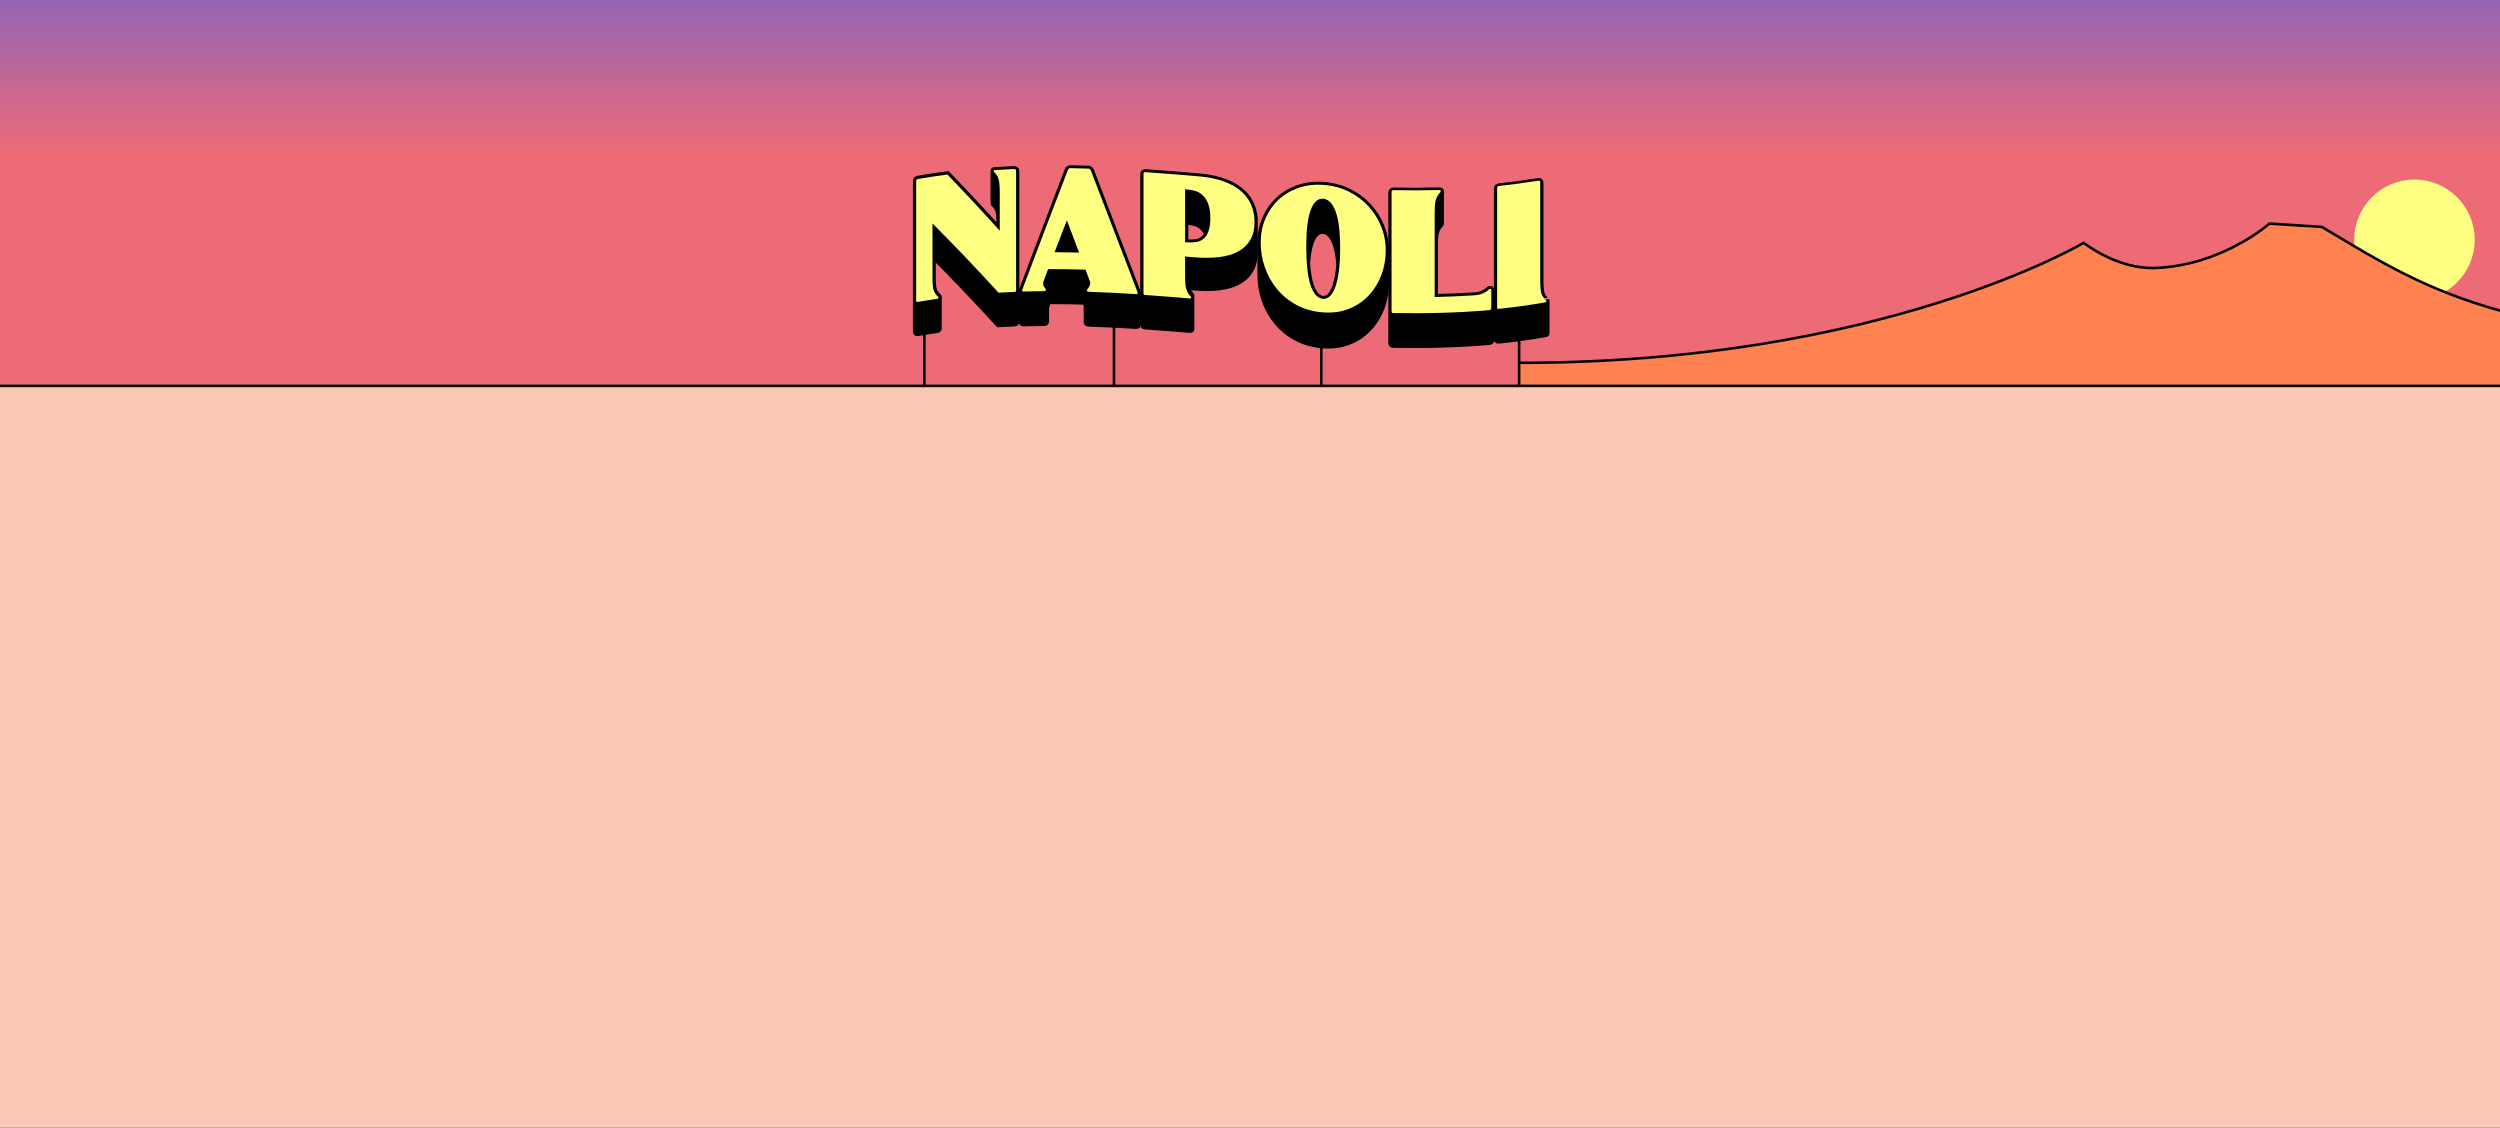 <?xml version="1.0" encoding="utf-8"?>
<!-- Generator: Adobe Illustrator 27.5.0, SVG Export Plug-In . SVG Version: 6.00 Build 0)  -->
<svg version="1.1" id="background" xmlns="http://www.w3.org/2000/svg" xmlns:xlink="http://www.w3.org/1999/xlink" x="0px" y="0px"
	 viewBox="0 0 1920 866" style="enable-background:new 0 0 1920 866;" xml:space="preserve">
<rect x="0" y="0" width="1920" height="866" fill="#333333" stroke="none"/>
<style type="text/css">
	.st0{fill:url(#SVGID_1_);}
	.st1{fill:#FFFF82;}
	.st2{fill:#FF8250;}
	.st3{fill:#FAC8B4;}
	.st4{fill:none;stroke:#000000;stroke-width:2;stroke-linecap:round;stroke-linejoin:round;stroke-miterlimit:10;}
	.st5{stroke:#000000;stroke-width:5;stroke-miterlimit:10;}
</style>
<linearGradient id="SVGID_1_" gradientUnits="userSpaceOnUse" x1="960" y1="297.002" x2="960" y2="0">
	<stop  offset="0.6" style="stop-color:#EC6B77"/>
	<stop  offset="1" style="stop-color:#9664B4"/>
</linearGradient>
<rect class="st0" width="1920" height="297"/>
<ellipse class="st1" cx="1854.31" cy="184.15" rx="46.26" ry="46.27"/>
<g>
	<path class="st2" d="M1920.12,296.14h-753.4l0.75-17.51c276.52-0.32,432.78-92.14,432.78-92.14s25.46,20.29,54.58,19.33
		c51.74-1.71,88.13-34.12,88.13-34.12l40.25,2.56c44.95,27.96,79.45,49.02,136.75,64.87L1920.12,296.14z"/>
</g>
<rect y="297" class="st3" width="1920" height="569"/>
<path class="st4" d="M1920.12,238.56c-56.5-15.69-90.79-36.56-136.91-64.3l-40.25-2.56c0,0-36.39,32.41-88.13,34.12
	c-29.12,0.96-54.58-19.33-54.58-19.33s-154.19,92.14-432.78,92.14"/>
<line class="st4" x1="1920.44" y1="296.37" x2="0.56" y2="296.37"/>
<g>
	<line class="st4" x1="709.88" y1="247.66" x2="709.88" y2="295.37"/>
	<path class="st5" d="M778.7,130.07c-4.85,0.2-9.7,0.45-14.55,0.76c-0.39,0.02-0.65,0.06-0.77,0.11c-0.12,0.05-0.18,0.27-0.18,0.66
		c0,0.02,0.01,0.06,0.02,0.08c0,0.06-0.02,0.09-0.02,0.16c0,0.02,0.01,0.06,0.02,0.08c0,0.06-0.02,0.09-0.02,0.16
		c0,0.02,0.01,0.06,0.02,0.08c0,0.06-0.02,0.09-0.02,0.16c0,0.02,0.01,0.06,0.02,0.08c0,0.06-0.02,0.09-0.02,0.16
		c0,0.02,0.01,0.06,0.02,0.08c0,0.06-0.02,0.09-0.02,0.16c0,0.02,0.01,0.06,0.02,0.08c0,0.06-0.02,0.09-0.02,0.16
		c0,0.02,0.01,0.06,0.02,0.08c0,0.06-0.02,0.09-0.02,0.16c0,0.02,0.01,0.06,0.02,0.08c0,0.06-0.02,0.09-0.02,0.16
		c0,0.02,0.01,0.06,0.02,0.08c0,0.06-0.02,0.09-0.02,0.16c0,0.02,0.01,0.06,0.02,0.08c0,0.06-0.02,0.09-0.02,0.16
		c0,0.02,0.01,0.06,0.02,0.08c0,0.06-0.02,0.09-0.02,0.16c0,0.02,0.01,0.06,0.02,0.08c0,0.06-0.02,0.09-0.02,0.16
		c0,0.02,0.01,0.06,0.02,0.08c0,0.06-0.02,0.09-0.02,0.16c0,0.02,0.01,0.06,0.02,0.08c0,0.06-0.02,0.09-0.02,0.16
		c0,0.02,0.01,0.06,0.02,0.08c0,0.06-0.02,0.09-0.02,0.16c0,0.02,0.01,0.06,0.02,0.08c0,0.06-0.02,0.09-0.02,0.16
		c0,0.02,0.01,0.06,0.02,0.08c0,0.06-0.02,0.09-0.02,0.16c0,0.02,0.01,0.06,0.02,0.08c0,0.06-0.02,0.09-0.02,0.16
		c0,0.02,0.01,0.06,0.02,0.08c0,0.06-0.02,0.09-0.02,0.16c0,0.02,0.01,0.06,0.02,0.08c0,0.06-0.02,0.09-0.02,0.16
		c0,0.02,0.01,0.06,0.02,0.08c0,0.06-0.02,0.09-0.02,0.16c0,0.02,0.01,0.06,0.02,0.08c0,0.06-0.02,0.09-0.02,0.16
		c0,0.02,0.01,0.06,0.02,0.08c0,0.06-0.02,0.09-0.02,0.16c0,0.02,0.01,0.06,0.02,0.08c0,0.06-0.02,0.09-0.02,0.16
		c0,0.02,0.01,0.06,0.02,0.08c0,0.06-0.02,0.09-0.02,0.16c0,0.02,0.01,0.06,0.02,0.08c0,0.06-0.02,0.09-0.02,0.16
		c0,0.02,0.01,0.06,0.02,0.08c0,0.06-0.02,0.09-0.02,0.16c0,0.02,0.01,0.06,0.02,0.08c0,0.06-0.02,0.09-0.02,0.16
		c0,0.02,0.01,0.06,0.02,0.08c0,0.06-0.02,0.09-0.02,0.16c0,0.02,0.01,0.06,0.02,0.08c0,0.06-0.02,0.09-0.02,0.16
		c0,0.02,0.01,0.06,0.02,0.08c0,0.06-0.02,0.09-0.02,0.16c0,0.02,0.01,0.06,0.02,0.08c0,0.06-0.02,0.09-0.02,0.16
		c0,0.02,0.01,0.06,0.02,0.08c0,0.06-0.02,0.09-0.02,0.16c0,0.02,0.01,0.06,0.02,0.08c0,0.06-0.02,0.09-0.02,0.16
		c0,0.02,0.01,0.06,0.02,0.08c0,0.06-0.02,0.09-0.02,0.16c0,0.02,0.01,0.06,0.02,0.08c0,0.06-0.02,0.09-0.02,0.16
		c0,0.02,0.01,0.06,0.02,0.08c0,0.06-0.02,0.09-0.02,0.16c0,0.02,0.01,0.06,0.02,0.08c0,0.06-0.02,0.09-0.02,0.16
		c0,0.02,0.01,0.06,0.02,0.08c0,0.06-0.02,0.09-0.02,0.16c0,0.02,0.01,0.06,0.02,0.08c0,0.06-0.02,0.09-0.02,0.16
		c0,0.02,0.01,0.06,0.02,0.08c0,0.06-0.02,0.09-0.02,0.16c0,0.02,0.01,0.06,0.02,0.08c0,0.06-0.02,0.09-0.02,0.16
		c0,0.02,0.01,0.06,0.02,0.08c0,0.06-0.02,0.09-0.02,0.16c0,0.02,0.01,0.06,0.02,0.08c0,0.06-0.02,0.09-0.02,0.16
		c0,0.02,0.01,0.06,0.02,0.08c0,0.06-0.02,0.09-0.02,0.16c0,0.02,0.01,0.06,0.02,0.08c0,0.06-0.02,0.09-0.02,0.16
		c0,0.02,0.01,0.06,0.02,0.08c0,0.06-0.02,0.09-0.02,0.16c0,0.02,0.01,0.06,0.02,0.08c0,0.06-0.02,0.09-0.02,0.16
		c0,0.02,0.01,0.06,0.02,0.08c0,0.06-0.02,0.09-0.02,0.16c0,0.02,0.01,0.06,0.02,0.08c0,0.06-0.02,0.09-0.02,0.16
		c0,0.02,0.01,0.06,0.02,0.08c0,0.06-0.02,0.09-0.02,0.16c0,0.02,0.01,0.06,0.02,0.08c0,0.06-0.02,0.09-0.02,0.16
		c0,0.02,0.01,0.06,0.02,0.08c0,0.06-0.02,0.09-0.02,0.16c0,0.02,0.01,0.06,0.02,0.08c0,0.06-0.02,0.09-0.02,0.16
		c0,0.02,0.01,0.06,0.02,0.08c0,0.06-0.02,0.09-0.02,0.16c0,0.02,0.01,0.06,0.02,0.08c0,0.06-0.02,0.09-0.02,0.16
		c0,0.02,0.01,0.06,0.02,0.08c0,0.06-0.02,0.09-0.02,0.16c0,0.02,0.01,0.06,0.02,0.08c0,0.06-0.02,0.09-0.02,0.16
		c0,0.02,0.01,0.06,0.02,0.08c0,0.06-0.02,0.09-0.02,0.16c0,0.02,0.01,0.06,0.02,0.08c0,0.06-0.02,0.09-0.02,0.16
		c0,0.02,0.01,0.06,0.02,0.08c0,0.06-0.02,0.09-0.02,0.16c0,0.02,0.01,0.06,0.02,0.08c0,0.06-0.02,0.09-0.02,0.16
		c0,0.02,0.01,0.06,0.02,0.08c0,0.06-0.02,0.09-0.02,0.16c0,0.02,0.01,0.06,0.02,0.08c0,0.06-0.02,0.09-0.02,0.16
		c0,0.02,0.01,0.06,0.02,0.08c0,0.06-0.02,0.09-0.02,0.16c0,0.02,0.01,0.06,0.02,0.08c0,0.06-0.02,0.09-0.02,0.16
		c0,0.02,0.01,0.06,0.02,0.08c0,0.06-0.02,0.09-0.02,0.16c0,0.02,0.01,0.06,0.02,0.08c0,0.06-0.02,0.09-0.02,0.16
		c0,0.02,0.01,0.06,0.02,0.08c0,0.06-0.02,0.09-0.02,0.16c0,0.02,0.01,0.06,0.02,0.08c0,0.06-0.02,0.09-0.02,0.16
		c0,0.02,0.01,0.06,0.02,0.08c0,0.06-0.02,0.09-0.02,0.16c0,0.02,0.01,0.06,0.02,0.08c0,0.06-0.02,0.09-0.02,0.16
		c0,0.02,0.01,0.06,0.02,0.08c0,0.06-0.02,0.09-0.02,0.16c0,0.02,0.01,0.06,0.02,0.08c0,0.06-0.02,0.09-0.02,0.16
		c0,0.02,0.01,0.06,0.02,0.08c0,0.06-0.02,0.09-0.02,0.16c0,0.02,0.01,0.06,0.02,0.08c0,0.06-0.02,0.09-0.02,0.16
		c0,0.02,0.01,0.06,0.02,0.08c0,0.06-0.02,0.09-0.02,0.16c0,0.02,0.01,0.06,0.02,0.08c0,0.06-0.02,0.09-0.02,0.16
		c0,0.02,0.01,0.06,0.02,0.08c0,0.06-0.02,0.09-0.02,0.16c0,0.02,0.01,0.06,0.02,0.08c0,0.06-0.02,0.09-0.02,0.16
		c0,0.02,0.01,0.06,0.02,0.08c0,0.06-0.02,0.09-0.02,0.16c0,0.02,0.01,0.06,0.02,0.08c0,0.06-0.02,0.09-0.02,0.16
		c0,0.02,0.01,0.06,0.02,0.08c0,0.06-0.02,0.09-0.02,0.16c0,0.02,0.01,0.06,0.02,0.08c0,0.06-0.02,0.09-0.02,0.16
		c0,0.02,0.01,0.06,0.02,0.08c0,0.06-0.02,0.09-0.02,0.16c0,0.02,0.01,0.06,0.02,0.08c0,0.06-0.02,0.09-0.02,0.16
		c0,0.02,0.01,0.06,0.02,0.08c0,0.06-0.02,0.09-0.02,0.16c0,0.02,0.01,0.06,0.02,0.08c0,0.06-0.02,0.09-0.02,0.16
		c0,0.02,0.01,0.06,0.02,0.08c0,0.06-0.02,0.09-0.02,0.16c0,0.02,0.01,0.06,0.02,0.08c0,0.06-0.02,0.09-0.02,0.16
		c0,0.02,0.01,0.06,0.02,0.08c0,0.06-0.02,0.09-0.02,0.16c0,0.02,0.01,0.06,0.02,0.08c0,0.06-0.02,0.09-0.02,0.16
		c0,0.02,0.01,0.06,0.02,0.08c0,0.06-0.02,0.09-0.02,0.16c0,0.02,0.01,0.06,0.02,0.08c0,0.06-0.02,0.09-0.02,0.16
		c0,0.02,0.01,0.06,0.02,0.08c0,0.06-0.02,0.09-0.02,0.16c0,0.02,0.01,0.06,0.02,0.08c0,0.06-0.02,0.09-0.02,0.16
		c0,0.02,0.01,0.06,0.02,0.08c0,0.06-0.02,0.09-0.02,0.16c0,0.02,0.01,0.06,0.02,0.08c0,0.06-0.02,0.09-0.02,0.16
		c0,0.02,0.01,0.06,0.02,0.08c0,0.06-0.02,0.09-0.02,0.16c0,0.02,0.01,0.06,0.02,0.08c0,0.06-0.01,0.09-0.02,0.16
		c0,0.16,0.04,0.37,0.12,0.64c0.08,0.27,0.2,0.4,0.36,0.39c0.16,0.15,0.32,0.3,0.47,0.44c0.16,0.15,0.33,0.33,0.53,0.56
		c0.19,0.22,0.41,0.53,0.65,0.91c1.1,1.59,1.79,3.52,2.07,5.79c0.28,2.27,0.41,4.55,0.41,6.84c0,2,0,4,0,6.01
		c-13.4-14.84-26.8-29.25-40.2-43.14c-7.45,0.96-14.9,2.07-22.35,3.37c-1.11,0.19-1.66,0.76-1.66,1.71c0,0.08,0,0.16,0,0.24
		c0,0.08,0,0.16,0,0.24s0,0.16,0,0.24c0,0.08,0,0.16,0,0.24c0,0.08,0,0.16,0,0.24c0,0.08,0,0.16,0,0.24c0,0.08,0,0.16,0,0.24
		s0,0.16,0,0.24c0,0.08,0,0.16,0,0.24c0,0.08,0,0.16,0,0.24c0,0.08,0,0.16,0,0.24c0,0.08,0,0.16,0,0.24s0,0.16,0,0.24
		c0,0.08,0,0.16,0,0.24c0,0.08,0,0.16,0,0.24c0,0.08,0,0.16,0,0.24c0,0.08,0,0.16,0,0.24c0,0.08,0,0.16,0,0.24c0,0.08,0,0.16,0,0.24
		c0,0.08,0,0.16,0,0.24c0,0.08,0,0.16,0,0.24c0,0.08,0,0.16,0,0.24c0,0.08,0,0.16,0,0.24c0,0.08,0,0.16,0,0.24c0,0.08,0,0.16,0,0.24
		c0,0.08,0,0.16,0,0.24c0,0.08,0,0.16,0,0.24c0,0.08,0,0.16,0,0.24c0,0.08,0,0.16,0,0.24c0,0.08,0,0.16,0,0.24c0,0.08,0,0.16,0,0.24
		c0,0.08,0,0.16,0,0.24c0,0.08,0,0.16,0,0.24c0,0.08,0,0.16,0,0.24c0,0.08,0,0.16,0,0.24c0,0.08,0,0.16,0,0.24c0,0.08,0,0.16,0,0.24
		c0,0.08,0,0.16,0,0.24c0,0.08,0,0.16,0,0.24c0,0.08,0,0.16,0,0.24c0,0.08,0,0.16,0,0.24c0,0.08,0,0.16,0,0.24c0,0.08,0,0.16,0,0.24
		c0,0.08,0,0.16,0,0.24c0,0.08,0,0.16,0,0.24c0,0.08,0,0.16,0,0.24s0,0.16,0,0.24c0,0.08,0,0.16,0,0.24c0,0.08,0,0.16,0,0.24
		c0,0.08,0,0.16,0,0.24c0,0.08,0,0.16,0,0.24c0,0.08,0,0.16,0,0.24c0,0.08,0,0.16,0,0.24c0,0.08,0,0.16,0,0.24c0,0.08,0,0.16,0,0.24
		c0,0.08,0,0.16,0,0.24c0,0.08,0,0.16,0,0.24c0,0.08,0,0.16,0,0.24c0,0.08,0,0.16,0,0.24c0,0.08,0,0.16,0,0.24c0,0.08,0,0.16,0,0.24
		c0,0.08,0,0.16,0,0.24c0,0.08,0,0.16,0,0.24c0,0.08,0,0.16,0,0.24c0,0.08,0,0.16,0,0.24c0,0.08,0,0.16,0,0.24c0,0.08,0,0.16,0,0.24
		c0,0.08,0,0.16,0,0.24c0,0.08,0,0.16,0,0.24c0,0.08,0,0.16,0,0.24c0,0.08,0,0.16,0,0.24c0,0.08,0,0.16,0,0.24c0,0.08,0,0.16,0,0.24
		c0,0.08,0,0.16,0,0.24s0,0.16,0,0.24c0,0.08,0,0.16,0,0.24c0,0.08,0,0.16,0,0.24c0,0.08,0,0.16,0,0.24c0,0.08,0,0.16,0,0.24
		c0,0.08,0,0.16,0,0.24c0,0.08,0,0.16,0,0.24c0,0.08,0,0.16,0,0.24c0,0.08,0,0.16,0,0.24c0,0.08,0,0.16,0,0.24c0,0.08,0,0.16,0,0.24
		c0,0.08,0,0.16,0,0.24c0,0.08,0,0.16,0,0.24c0,0.08,0,0.16,0,0.24c0,0.08,0,0.16,0,0.24c0,0.08,0,0.16,0,0.24c0,0.08,0,0.16,0,0.24
		c0,0.08,0,0.16,0,0.24c0,0.08,0,0.16,0,0.24c0,0.08,0,0.16,0,0.24c0,0.08,0,0.16,0,0.24c0,0.08,0,0.16,0,0.24c0,0.08,0,0.16,0,0.24
		c0,0.08,0,0.16,0,0.24c0,0.08,0,0.16,0,0.24c0,0.08,0,0.16,0,0.24c0,22.54,0,45.08,0,67.62c0,0.08,0,0.16,0,0.24
		c0,0.08,0,0.16,0,0.24c0,0.08,0,0.16,0,0.24c0,0.08,0,0.16,0,0.24c0,0.08,0,0.16,0,0.24c0,0.08,0,0.16,0,0.24c0,0.08,0,0.16,0,0.24
		c0,0.08,0,0.16,0,0.24c0,0.08,0,0.16,0,0.24c0,0.08,0,0.16,0,0.24c0,0.08,0,0.16,0,0.24c0,0.08,0,0.16,0,0.24c0,0.08,0,0.16,0,0.24
		c0,0.08,0,0.16,0,0.24c0,0.08,0,0.16,0,0.24c0,0.08,0,0.16,0,0.24c0,0.08,0,0.16,0,0.24c0,0.08,0,0.16,0,0.24c0,0.08,0,0.16,0,0.24
		c0,0.08,0,0.16,0,0.24c0,0.08,0,0.16,0,0.24c0,0.08,0,0.16,0,0.24c0,0.08,0,0.16,0,0.24c0,0.08,0,0.16,0,0.24c0,0.08,0,0.16,0,0.24
		c0,0.08,0,0.16,0,0.24c0,0.08,0,0.16,0,0.24c0,0.08,0,0.16,0,0.24c0,0.08,0,0.16,0,0.24c0,0.08,0,0.16,0,0.24c0,0.08,0,0.16,0,0.24
		c0,0.08,0,0.16,0,0.24c0,0.08,0,0.16,0,0.24c0,0.08,0,0.16,0,0.24c0,0.08,0,0.16,0,0.24c0,0.08,0,0.16,0,0.24c0,0.08,0,0.16,0,0.24
		c0,0.08,0,0.16,0,0.24c0,0.08,0,0.16,0,0.24c0,0.08,0,0.16,0,0.24c0,0.08,0,0.16,0,0.24c0,0.08,0,0.16,0,0.24c0,0.08,0,0.16,0,0.24
		c0,0.08,0,0.16,0,0.24c0,0.08,0,0.16,0,0.24c0,0.08,0,0.16,0,0.24c0,0.08,0,0.16,0,0.24c0,0.08,0,0.16,0,0.24c0,0.08,0,0.16,0,0.24
		c0,0.08,0,0.16,0,0.24c0,0.08,0,0.16,0,0.24c0,0.08,0,0.16,0,0.24c0,0.08,0,0.16,0,0.24c0,0.08,0,0.16,0,0.24c0,0.08,0,0.16,0,0.24
		c0,0.08,0,0.16,0,0.24c0,0.08,0,0.16,0,0.24c0,0.08,0,0.16,0,0.24c0,0.08,0,0.16,0,0.24c0,0.08,0,0.16,0,0.24c0,0.08,0,0.16,0,0.24
		c0,0.08,0,0.16,0,0.24c0,0.08,0,0.16,0,0.24c0,0.08,0,0.16,0,0.24c0,0.08,0,0.16,0,0.24c0,0.08,0,0.16,0,0.24c0,0.08,0,0.16,0,0.24
		c0,0.08,0,0.16,0,0.24c0,0.08,0,0.16,0,0.24c0,0.08,0,0.16,0,0.24c0,0.08,0,0.16,0,0.24c0,0.08,0,0.16,0,0.24c0,0.08,0,0.16,0,0.24
		c0,0.08,0,0.16,0,0.24c0,0.08,0,0.16,0,0.24c0,0.08,0,0.16,0,0.24c0,0.08,0,0.16,0,0.24c0,0.08,0,0.16,0,0.24c0,0.08,0,0.16,0,0.24
		c0,0.08,0,0.16,0,0.24c0,0.08,0,0.16,0,0.24c0,0.08,0,0.16,0,0.24c0,0.08,0,0.16,0,0.24c0,0.08,0,0.16,0,0.24c0,0.08,0,0.16,0,0.24
		c0,0.08,0,0.16,0,0.24c0,0.08,0,0.16,0,0.24s0,0.16,0,0.24c0,0.08,0,0.16,0,0.24c0,0.08,0,0.16,0,0.24c0,0.08,0,0.16,0,0.24
		c0,0.08,0,0.16,0,0.24c0,0.08,0,0.16,0,0.24c0,0.08,0,0.16,0,0.24c0,0.08,0,0.16,0,0.24c0,0.08,0,0.16,0,0.24c0,0.08,0,0.16,0,0.24
		c0,0.08,0,0.16,0,0.24c0,0.08,0,0.16,0,0.24c0,0.08,0,0.16,0,0.24c0,0.24,0.06,0.46,0.18,0.68c0.12,0.22,0.45,0.27,1,0.18
		c5.01-0.88,10.01-1.67,15.02-2.39c0.63-0.09,0.95-0.45,0.95-1.08c0-0.03-0.02-0.05-0.02-0.08c0.01-0.06,0.02-0.1,0.02-0.16
		c0-0.03-0.02-0.05-0.02-0.08c0.01-0.06,0.02-0.1,0.02-0.16c0-0.03-0.02-0.05-0.02-0.08c0.01-0.06,0.02-0.1,0.02-0.16
		c0-0.03-0.02-0.05-0.02-0.08c0.01-0.06,0.02-0.1,0.02-0.16c0-0.03-0.02-0.05-0.02-0.08c0.01-0.06,0.02-0.1,0.02-0.16
		c0-0.03-0.02-0.05-0.02-0.08c0.01-0.06,0.02-0.1,0.02-0.16c0-0.03-0.02-0.05-0.02-0.08c0.01-0.06,0.02-0.1,0.02-0.16
		c0-0.03-0.02-0.05-0.02-0.08c0.01-0.06,0.02-0.1,0.02-0.16c0-0.03-0.02-0.05-0.02-0.08c0.01-0.06,0.02-0.1,0.02-0.16
		c0-0.03-0.02-0.05-0.02-0.08c0.01-0.06,0.02-0.1,0.02-0.16c0-0.03-0.02-0.05-0.02-0.08c0.01-0.06,0.02-0.1,0.02-0.16
		c0-0.03-0.02-0.05-0.02-0.08c0.01-0.06,0.02-0.1,0.02-0.16c0-0.03-0.02-0.05-0.02-0.08c0.01-0.06,0.02-0.1,0.02-0.16
		c0-0.03-0.02-0.05-0.02-0.08c0.01-0.06,0.02-0.1,0.02-0.16c0-0.03-0.02-0.05-0.02-0.08c0.01-0.06,0.02-0.1,0.02-0.16
		c0-0.03-0.02-0.05-0.02-0.08c0.01-0.06,0.02-0.1,0.02-0.16c0-0.03-0.02-0.05-0.02-0.08c0.01-0.06,0.02-0.1,0.02-0.16
		c0-0.03-0.02-0.05-0.02-0.08c0.01-0.06,0.02-0.1,0.02-0.16c0-0.03-0.02-0.05-0.02-0.08c0.01-0.06,0.02-0.1,0.02-0.16
		c0-0.03-0.02-0.05-0.02-0.08c0.01-0.06,0.02-0.1,0.02-0.16c0-0.03-0.02-0.05-0.02-0.08c0.01-0.06,0.02-0.1,0.02-0.16
		c0-0.03-0.02-0.05-0.02-0.08c0.01-0.06,0.02-0.1,0.02-0.16c0-0.03-0.02-0.05-0.02-0.08c0.01-0.06,0.02-0.1,0.02-0.16
		c0-0.03-0.02-0.05-0.02-0.08c0.01-0.06,0.02-0.1,0.02-0.16c0-0.03-0.02-0.05-0.02-0.08c0.01-0.06,0.02-0.1,0.02-0.16
		c0-0.03-0.02-0.05-0.02-0.08c0.01-0.06,0.02-0.1,0.02-0.16c0-0.03-0.02-0.05-0.02-0.08c0.01-0.06,0.02-0.1,0.02-0.16
		c0-0.03-0.02-0.05-0.02-0.08c0.01-0.06,0.02-0.1,0.02-0.16c0-0.03-0.02-0.05-0.02-0.08c0.01-0.06,0.02-0.1,0.02-0.16
		c0-0.03-0.02-0.05-0.02-0.08c0.01-0.06,0.02-0.1,0.02-0.16c0-0.03-0.02-0.05-0.02-0.08c0.01-0.06,0.02-0.1,0.02-0.16
		c0-0.03-0.02-0.05-0.02-0.08c0.01-0.06,0.02-0.1,0.02-0.16c0-0.03-0.02-0.05-0.02-0.08c0.01-0.06,0.02-0.1,0.02-0.16
		c0-0.03-0.02-0.05-0.02-0.08c0.01-0.06,0.02-0.1,0.02-0.16c0-0.03-0.02-0.05-0.02-0.08c0.01-0.06,0.02-0.1,0.02-0.16
		c0-0.03-0.02-0.05-0.02-0.08c0.01-0.06,0.02-0.1,0.02-0.16c0-0.03-0.02-0.05-0.02-0.08c0.01-0.06,0.02-0.1,0.02-0.16
		c0-0.03-0.02-0.05-0.02-0.08c0.01-0.06,0.02-0.1,0.02-0.16c0-0.03-0.02-0.05-0.02-0.08c0.01-0.06,0.02-0.1,0.02-0.16
		c0-0.03-0.02-0.05-0.02-0.08c0.01-0.06,0.02-0.1,0.02-0.16c0-0.03-0.02-0.05-0.02-0.08c0.01-0.06,0.02-0.1,0.02-0.16
		c0-0.03-0.02-0.05-0.02-0.08c0.01-0.06,0.02-0.1,0.02-0.16c0-0.03-0.02-0.05-0.02-0.08c0.01-0.06,0.02-0.1,0.02-0.16
		c0-0.03-0.02-0.05-0.02-0.08c0.01-0.06,0.02-0.1,0.02-0.16c0-0.03-0.02-0.05-0.02-0.08c0.01-0.06,0.02-0.1,0.02-0.16
		c0-0.03-0.02-0.05-0.02-0.08c0.01-0.06,0.02-0.1,0.02-0.16c0-0.03-0.02-0.05-0.02-0.08c0.01-0.06,0.02-0.1,0.02-0.16
		c0-0.03-0.02-0.05-0.02-0.08c0.01-0.06,0.02-0.1,0.02-0.16c0-0.03-0.02-0.05-0.02-0.08c0.01-0.06,0.02-0.1,0.02-0.16
		c0-0.03-0.02-0.05-0.02-0.08c0.01-0.06,0.02-0.1,0.02-0.16c0-0.03-0.02-0.05-0.02-0.08c0.01-0.06,0.02-0.1,0.02-0.16
		c0-0.03-0.02-0.05-0.02-0.08c0.01-0.06,0.02-0.1,0.02-0.16c0-0.03-0.02-0.05-0.02-0.08c0.01-0.06,0.02-0.1,0.02-0.16
		c0-0.03-0.02-0.05-0.02-0.08c0.01-0.06,0.02-0.1,0.02-0.16c0-0.03-0.02-0.05-0.02-0.08c0.01-0.06,0.02-0.1,0.02-0.16
		c0-0.03-0.02-0.05-0.02-0.08c0.01-0.06,0.02-0.1,0.02-0.16c0-0.03-0.02-0.05-0.02-0.08c0.01-0.06,0.02-0.1,0.02-0.16
		c0-0.03-0.02-0.05-0.02-0.08c0.01-0.06,0.02-0.1,0.02-0.16c0-0.03-0.02-0.05-0.02-0.08c0.01-0.06,0.02-0.1,0.02-0.16
		c0-0.03-0.02-0.05-0.02-0.08c0.01-0.06,0.02-0.1,0.02-0.16c0-0.03-0.02-0.05-0.02-0.08c0.01-0.06,0.02-0.1,0.02-0.16
		c0-0.03-0.02-0.05-0.02-0.08c0.01-0.06,0.02-0.1,0.02-0.16c0-0.03-0.02-0.05-0.02-0.08c0.01-0.06,0.02-0.1,0.02-0.16
		c0-0.03-0.02-0.05-0.02-0.08c0.01-0.06,0.02-0.1,0.02-0.16c0-0.03-0.02-0.05-0.02-0.08c0.01-0.06,0.02-0.1,0.02-0.16
		c0-0.03-0.02-0.05-0.02-0.08c0.01-0.06,0.02-0.1,0.02-0.16c0-0.03-0.02-0.05-0.02-0.08c0.01-0.06,0.02-0.1,0.02-0.16
		c0-0.03-0.02-0.05-0.02-0.08c0.01-0.06,0.02-0.1,0.02-0.16c0-0.03-0.02-0.05-0.02-0.08c0.01-0.06,0.02-0.1,0.02-0.16
		c0-0.03-0.02-0.05-0.02-0.08c0.01-0.06,0.02-0.1,0.02-0.16c0-0.03-0.02-0.05-0.02-0.08c0.01-0.06,0.02-0.1,0.02-0.16
		c0-0.03-0.02-0.05-0.02-0.08c0.01-0.06,0.02-0.1,0.02-0.16c0-0.03-0.02-0.05-0.02-0.08c0.01-0.06,0.02-0.1,0.02-0.16
		c0-0.03-0.02-0.05-0.02-0.08c0.01-0.06,0.02-0.1,0.02-0.16c0-0.03-0.02-0.05-0.02-0.08c0.01-0.06,0.02-0.1,0.02-0.16
		c0-0.03-0.02-0.05-0.02-0.08c0.01-0.06,0.02-0.1,0.02-0.16c0-0.03-0.02-0.05-0.02-0.08c0.01-0.06,0.02-0.1,0.02-0.16
		c0-0.03-0.02-0.05-0.02-0.08c0.01-0.06,0.02-0.1,0.02-0.16c0-0.03-0.02-0.05-0.02-0.08c0.01-0.06,0.02-0.1,0.02-0.16
		c0-0.03-0.02-0.05-0.02-0.08c0.01-0.06,0.02-0.1,0.02-0.16c0-0.03-0.02-0.05-0.02-0.08c0.01-0.06,0.02-0.1,0.02-0.16
		c0-0.03-0.02-0.05-0.02-0.08c0.01-0.06,0.02-0.1,0.02-0.16c0-0.03-0.02-0.05-0.02-0.08c0.01-0.06,0.02-0.1,0.02-0.16
		c0-0.03-0.02-0.05-0.02-0.08c0.01-0.06,0.02-0.1,0.02-0.16c0-0.03-0.02-0.05-0.02-0.08c0.01-0.06,0.02-0.1,0.02-0.16
		c0-0.03-0.02-0.05-0.02-0.08c0.01-0.06,0.02-0.1,0.02-0.16c0-0.03-0.02-0.05-0.02-0.08c0.01-0.06,0.02-0.1,0.02-0.16
		c0-0.03-0.02-0.05-0.02-0.08c0.01-0.06,0.02-0.1,0.02-0.16c0-0.03-0.02-0.05-0.02-0.08c0.01-0.06,0.02-0.1,0.02-0.16
		c0-0.03-0.02-0.05-0.02-0.08c0.01-0.06,0.02-0.1,0.02-0.16c0-0.03-0.02-0.05-0.02-0.08c0.01-0.06,0.02-0.1,0.02-0.16
		c0-0.03-0.02-0.05-0.02-0.08c0.01-0.06,0.02-0.1,0.02-0.16c0-0.03-0.02-0.05-0.02-0.08c0.01-0.06,0.02-0.1,0.02-0.16
		c0-0.03-0.02-0.05-0.02-0.08c0.01-0.06,0.02-0.1,0.02-0.16c0-0.03-0.02-0.05-0.02-0.08c0.01-0.06,0.02-0.1,0.02-0.16
		c0-0.03-0.02-0.05-0.02-0.08c0.01-0.06,0.02-0.1,0.02-0.16c0-0.03-0.02-0.05-0.02-0.08c0.01-0.06,0.02-0.1,0.02-0.16
		c0-0.03-0.02-0.05-0.02-0.08c0.01-0.06,0.02-0.1,0.02-0.16c0-0.03-0.02-0.05-0.02-0.08c0.01-0.06,0.02-0.1,0.02-0.16
		c0-0.03-0.02-0.05-0.02-0.08c0.01-0.06,0.02-0.1,0.02-0.16c0-0.39-0.2-0.68-0.59-0.86c-0.16,0.02-0.29-0.09-0.47-0.29
		c-0.14-0.15-0.31-0.31-0.47-0.52c-0.16-0.21-0.36-0.5-0.59-0.86c-1.1-1.41-1.79-3.14-2.07-5.19c-0.27-2.05-0.41-4.1-0.41-6.15
		c0-6.22,0-12.44,0-18.66c16.91,16.92,33.82,34.7,50.73,53.18c4.1-0.24,8.2-0.44,12.3-0.61c0.55-0.02,0.89-0.15,1-0.39
		c0.12-0.24,0.18-0.48,0.18-0.72c0-0.08,0-0.16,0-0.24c0-0.08,0-0.16,0-0.24c0-0.08,0-0.16,0-0.24c0-0.08,0-0.16,0-0.24
		s0-0.16,0-0.24c0-0.08,0-0.16,0-0.24c0-0.08,0-0.16,0-0.24c0-0.08,0-0.16,0-0.24c0-0.08,0-0.16,0-0.24c0-0.08,0-0.16,0-0.24
		c0-0.08,0-0.16,0-0.24c0-0.08,0-0.16,0-0.24c0-0.08,0-0.16,0-0.24c0-0.08,0-0.16,0-0.24c0-0.08,0-0.16,0-0.24c0-0.08,0-0.16,0-0.24
		c0-0.08,0-0.16,0-0.24c0-0.08,0-0.16,0-0.24c0-0.08,0-0.16,0-0.24c0-0.08,0-0.16,0-0.24c0-0.08,0-0.16,0-0.24c0-0.08,0-0.16,0-0.24
		c0-0.08,0-0.16,0-0.24c0-0.08,0-0.16,0-0.24c0-0.08,0-0.16,0-0.24c0-0.08,0-0.16,0-0.24c0-0.08,0-0.16,0-0.24c0-0.08,0-0.16,0-0.24
		c0-0.08,0-0.16,0-0.24c0-0.08,0-0.16,0-0.24c0-0.08,0-0.16,0-0.24c0-0.08,0-0.16,0-0.24s0-0.16,0-0.24c0-0.08,0-0.16,0-0.24
		c0-0.08,0-0.16,0-0.24c0-0.08,0-0.16,0-0.24c0-0.08,0-0.16,0-0.24c0-0.08,0-0.16,0-0.24c0-0.08,0-0.16,0-0.24c0-0.08,0-0.16,0-0.24
		c0-0.08,0-0.16,0-0.24c0-0.08,0-0.16,0-0.24c0-0.08,0-0.16,0-0.24c0-0.08,0-0.16,0-0.24c0-0.08,0-0.16,0-0.24c0-0.08,0-0.16,0-0.24
		c0-0.08,0-0.16,0-0.24c0-0.08,0-0.16,0-0.24c0-0.08,0-0.16,0-0.24c0-0.08,0-0.16,0-0.24c0-0.08,0-0.16,0-0.24c0-0.08,0-0.16,0-0.24
		c0-0.08,0-0.16,0-0.24c0-0.08,0-0.16,0-0.24c0-0.08,0-0.16,0-0.24c0-0.08,0-0.16,0-0.24c0-0.08,0-0.16,0-0.24c0-0.08,0-0.16,0-0.24
		c0-0.08,0-0.16,0-0.24c0-0.08,0-0.16,0-0.24c0-0.08,0-0.16,0-0.24c0-0.08,0-0.16,0-0.24c0-0.08,0-0.16,0-0.24c0-0.08,0-0.16,0-0.24
		c0-0.08,0-0.16,0-0.24c0-0.08,0-0.16,0-0.24c0-0.08,0-0.16,0-0.24c0-0.08,0-0.16,0-0.24c0-0.08,0-0.16,0-0.24c0-0.08,0-0.16,0-0.24
		c0-0.08,0-0.16,0-0.24s0-0.16,0-0.24c0-0.08,0-0.16,0-0.24c0-0.08,0-0.16,0-0.24c0-0.08,0-0.16,0-0.24c0-0.08,0-0.16,0-0.24
		c0-0.08,0-0.16,0-0.24c0-0.08,0-0.16,0-0.24c0-0.08,0-0.16,0-0.24c0-0.08,0-0.16,0-0.24c0-0.08,0-0.16,0-0.24c0-0.08,0-0.16,0-0.24
		c0-0.08,0-0.16,0-0.24c0-0.08,0-0.16,0-0.24c0-0.08,0-0.16,0-0.24c0-0.08,0-0.16,0-0.24c0-0.08,0-0.16,0-0.24c0-0.08,0-0.16,0-0.24
		c0-0.08,0-0.16,0-0.24c0-0.08,0-0.16,0-0.24c0-0.08,0-0.16,0-0.24c0-0.08,0-0.16,0-0.24c0-0.08,0-0.16,0-0.24c0-0.08,0-0.16,0-0.24
		c0-0.08,0-0.16,0-0.24c0-0.08,0-0.16,0-0.24c0-0.08,0-0.16,0-0.24c0-0.08,0-0.16,0-0.24c0-0.08,0-0.16,0-0.24c0-0.08,0-0.16,0-0.24
		c0-22.54,0-45.08,0-67.62c0-0.08,0-0.16,0-0.24c0-0.08,0-0.16,0-0.24c0-0.08,0-0.16,0-0.24c0-0.08,0-0.16,0-0.24
		c0-0.08,0-0.16,0-0.24c0-0.08,0-0.16,0-0.24c0-0.08,0-0.16,0-0.24c0-0.08,0-0.16,0-0.24c0-0.08,0-0.16,0-0.24c0-0.08,0-0.16,0-0.24
		c0-0.08,0-0.16,0-0.24c0-0.08,0-0.16,0-0.24c0-0.08,0-0.16,0-0.24c0-0.08,0-0.16,0-0.24c0-0.08,0-0.16,0-0.24c0-0.08,0-0.16,0-0.24
		c0-0.08,0-0.16,0-0.24c0-0.08,0-0.16,0-0.24c0-0.08,0-0.16,0-0.24c0-0.08,0-0.16,0-0.24c0-0.08,0-0.16,0-0.24c0-0.08,0-0.16,0-0.24
		c0-0.08,0-0.16,0-0.24c0-0.08,0-0.16,0-0.24c0-0.08,0-0.16,0-0.24c0-0.08,0-0.16,0-0.24c0-0.08,0-0.16,0-0.24c0-0.08,0-0.16,0-0.24
		c0-0.08,0-0.16,0-0.24c0-0.08,0-0.16,0-0.24c0-0.08,0-0.16,0-0.24c0-0.08,0-0.16,0-0.24c0-0.08,0-0.16,0-0.24c0-0.08,0-0.16,0-0.24
		c0-0.08,0-0.16,0-0.24s0-0.16,0-0.24c0-0.08,0-0.16,0-0.24c0-0.08,0-0.16,0-0.24c0-0.08,0-0.16,0-0.24c0-0.08,0-0.16,0-0.24
		s0-0.16,0-0.24c0-0.08,0-0.16,0-0.24c0-0.08,0-0.16,0-0.24c0-0.08,0-0.16,0-0.24c0-0.08,0-0.16,0-0.24s0-0.16,0-0.24
		c0-0.08,0-0.16,0-0.24c0-0.08,0-0.16,0-0.24c0-0.08,0-0.16,0-0.24c0-0.08,0-0.16,0-0.24c0-0.08,0-0.16,0-0.24c0-0.08,0-0.16,0-0.24
		c0-0.08,0-0.16,0-0.24c0-0.08,0-0.16,0-0.24c0-0.08,0-0.16,0-0.24c0-0.08,0-0.16,0-0.24c0-0.08,0-0.16,0-0.24c0-0.08,0-0.16,0-0.24
		c0-0.08,0-0.16,0-0.24c0-0.08,0-0.16,0-0.24c0-0.08,0-0.16,0-0.24c0-0.08,0-0.16,0-0.24c0-0.08,0-0.16,0-0.24c0-0.08,0-0.16,0-0.24
		c0-0.08,0-0.16,0-0.24c0-0.08,0-0.16,0-0.24c0-0.08,0-0.16,0-0.24c0-0.08,0-0.16,0-0.24c0-0.08,0-0.16,0-0.24c0-0.08,0-0.16,0-0.24
		c0-0.08,0-0.16,0-0.24c0-0.08,0-0.16,0-0.24c0-0.08,0-0.16,0-0.24c0-0.08,0-0.16,0-0.24c0-0.08,0-0.16,0-0.24c0-0.08,0-0.16,0-0.24
		c0-0.08,0-0.16,0-0.24c0-0.08,0-0.16,0-0.24c0-0.08,0-0.16,0-0.24s0-0.16,0-0.24c0-0.08,0-0.16,0-0.24c0-0.08,0-0.16,0-0.24
		c0-0.08,0-0.16,0-0.24c0-0.08,0-0.16,0-0.24s0-0.16,0-0.24c0-0.08,0-0.16,0-0.24c0-0.08,0-0.16,0-0.24c0-0.08,0-0.16,0-0.24
		c0-0.08,0-0.16,0-0.24c0-0.08,0-0.16,0-0.24c0-0.08,0-0.16,0-0.24c0-0.08,0-0.16,0-0.24c0-0.08,0-0.16,0-0.24c0-0.08,0-0.16,0-0.24
		c0-0.08,0-0.16,0-0.24c0-0.08,0-0.16,0-0.24c0-0.08,0-0.16,0-0.24c0-0.08,0-0.16,0-0.24c0-0.08,0-0.16,0-0.24c0-0.08,0-0.16,0-0.24
		C780.36,130.47,779.8,130.02,778.7,130.07z"/>
	<path class="st1" d="M716.15,171.6c0,14.31,0,28.62,0,42.93c0,2.05,0.14,4.1,0.41,6.15c0.27,2.05,0.96,3.78,2.07,5.19
		c0.24,0.36,0.43,0.65,0.59,0.86c0.16,0.21,0.31,0.39,0.47,0.52c0.16,0.21,0.31,0.31,0.47,0.29c0.4,0.18,0.59,0.47,0.59,0.86
		c0,0.63-0.31,0.99-0.95,1.08c-5.01,0.72-10.01,1.51-15.02,2.39c-0.55,0.1-0.89,0.04-1-0.18c-0.12-0.22-0.18-0.44-0.18-0.68
		c0-30.63,0-61.26,0-91.89c0-0.95,0.55-1.52,1.66-1.71c7.45-1.29,14.9-2.41,22.35-3.37c13.4,13.89,26.8,28.3,40.2,43.14
		c0-10.09,0-20.18,0-30.27c0-2.29-0.14-4.56-0.41-6.83c-0.28-2.27-0.97-4.2-2.07-5.79c-0.24-0.38-0.46-0.68-0.65-0.91
		c-0.2-0.22-0.37-0.41-0.53-0.56c-0.16-0.15-0.32-0.3-0.47-0.44c-0.16,0.01-0.28-0.12-0.36-0.39c-0.08-0.27-0.12-0.48-0.12-0.64
		c0-0.39,0.06-0.61,0.18-0.66c0.12-0.05,0.37-0.08,0.77-0.11c4.85-0.31,9.7-0.56,14.55-0.76c1.1-0.04,1.66,0.41,1.66,1.35
		c0,30.63,0,61.26,0,91.89c0,0.24-0.06,0.47-0.18,0.72c-0.12,0.24-0.46,0.37-1,0.39c-4.1,0.16-8.2,0.37-12.3,0.61
		C749.97,206.31,733.06,188.52,716.15,171.6z"/>
</g>
<g>
	<line class="st4" x1="855.54" y1="247.66" x2="855.54" y2="295.37"/>
	<path class="st5" d="M873.54,224.42c-11.9-31.19-23.81-62.23-35.71-93.08c-0.16-0.24-0.32-0.48-0.47-0.73
		c-0.16-0.16-0.34-0.35-0.53-0.55c-0.19-0.2-0.5-0.31-0.89-0.32c-4.61-0.15-9.22-0.27-13.84-0.35c-0.63-0.01-1.14,0.18-1.54,0.56
		c-0.24,0.23-0.35,0.43-0.35,0.59c-11.67,30.4-23.33,61.03-35,91.95c-0.16,0.48-0.23,0.8-0.24,0.95c0,0.05,0.01,0.08,0.02,0.12
		c0,0.04-0.02,0.09-0.02,0.12c0,0.05,0.01,0.08,0.02,0.12c0,0.04-0.02,0.09-0.02,0.12c0,0.05,0.01,0.08,0.02,0.12
		c0,0.04-0.02,0.09-0.02,0.12c0,0.05,0.01,0.08,0.02,0.12c0,0.04-0.02,0.09-0.02,0.12c0,0.05,0.01,0.08,0.02,0.12
		c0,0.04-0.02,0.09-0.02,0.12c0,0.05,0.01,0.08,0.02,0.12c0,0.04-0.02,0.09-0.02,0.12c0,0.05,0.01,0.08,0.02,0.12
		c0,0.04-0.02,0.09-0.02,0.12c0,0.05,0.01,0.08,0.02,0.12c0,0.04-0.02,0.09-0.02,0.12c0,0.05,0.01,0.08,0.02,0.12
		c0,0.04-0.02,0.09-0.02,0.12c0,0.05,0.01,0.08,0.02,0.12c0,0.04-0.02,0.09-0.02,0.12c0,0.05,0.01,0.08,0.02,0.12
		c0,0.04-0.02,0.09-0.02,0.12c0,0.05,0.01,0.08,0.02,0.12c0,0.04-0.02,0.09-0.02,0.12c0,0.05,0.01,0.08,0.02,0.12
		c0,0.04-0.02,0.09-0.02,0.12c0,0.05,0.01,0.08,0.02,0.12c0,0.04-0.02,0.09-0.02,0.12c0,0.05,0.01,0.08,0.02,0.12
		c0,0.04-0.02,0.09-0.02,0.12c0,0.05,0.01,0.08,0.02,0.12c0,0.04-0.02,0.09-0.02,0.12c0,0.05,0.01,0.08,0.02,0.12
		c0,0.04-0.02,0.09-0.02,0.12c0,0.05,0.01,0.08,0.02,0.12c0,0.04-0.02,0.09-0.02,0.12c0,0.05,0.01,0.08,0.02,0.12
		c0,0.04-0.02,0.09-0.02,0.12c0,0.05,0.01,0.08,0.02,0.12c0,0.04-0.02,0.09-0.02,0.12c0,0.05,0.01,0.08,0.02,0.12
		c0,0.04-0.02,0.09-0.02,0.12c0,0.05,0.01,0.08,0.02,0.12c0,0.04-0.02,0.09-0.02,0.12c0,0.05,0.01,0.08,0.02,0.12
		c0,0.04-0.02,0.09-0.02,0.12c0,0.05,0.01,0.08,0.02,0.12c0,0.04-0.02,0.09-0.02,0.12c0,0.05,0.01,0.08,0.02,0.12
		c0,0.04-0.02,0.09-0.02,0.12c0,0.05,0.01,0.08,0.02,0.12c0,0.04-0.02,0.09-0.02,0.12c0,0.05,0.01,0.08,0.02,0.12
		c0,0.04-0.02,0.09-0.02,0.12c0,0.05,0.01,0.08,0.02,0.12c0,0.04-0.02,0.09-0.02,0.12c0,0.05,0.01,0.08,0.02,0.12
		c0,0.04-0.02,0.09-0.02,0.12c0,0.05,0.01,0.08,0.02,0.12c0,0.04-0.02,0.09-0.02,0.12c0,0.05,0.01,0.08,0.02,0.12
		c0,0.04-0.02,0.09-0.02,0.12c0,0.05,0.01,0.08,0.02,0.12c0,0.04-0.02,0.09-0.02,0.12c0,0.05,0.01,0.08,0.02,0.12
		c0,0.04-0.02,0.09-0.02,0.12c0,0.05,0.01,0.08,0.02,0.12c0,0.04-0.02,0.09-0.02,0.12c0,0.05,0.01,0.08,0.02,0.12
		c0,0.04-0.02,0.09-0.02,0.12c0,0.05,0.01,0.08,0.02,0.12c0,0.04-0.02,0.09-0.02,0.12c0,0.05,0.01,0.08,0.02,0.12
		c0,0.04-0.02,0.09-0.02,0.12c0,0.05,0.01,0.08,0.02,0.12c0,0.04-0.02,0.09-0.02,0.12c0,0.05,0.01,0.08,0.02,0.12
		c0,0.04-0.02,0.09-0.02,0.12c0,0.05,0.01,0.08,0.02,0.12c0,0.04-0.02,0.09-0.02,0.12c0,0.05,0.01,0.08,0.02,0.12
		c0,0.04-0.02,0.09-0.02,0.12c0,0.05,0.01,0.08,0.02,0.12c0,0.04-0.02,0.09-0.02,0.12c0,0.05,0.01,0.08,0.02,0.12
		c0,0.04-0.02,0.09-0.02,0.12c0,0.05,0.01,0.08,0.02,0.12c0,0.04-0.02,0.09-0.02,0.12c0,0.05,0.01,0.08,0.02,0.12
		c0,0.04-0.02,0.09-0.02,0.12c0,0.05,0.01,0.08,0.02,0.12c0,0.04-0.02,0.09-0.02,0.12c0,0.05,0.01,0.08,0.02,0.12
		c0,0.04-0.02,0.09-0.02,0.12c0,0.05,0.01,0.08,0.02,0.12c0,0.04-0.02,0.09-0.02,0.12c0,0.05,0.01,0.08,0.02,0.12
		c0,0.04-0.02,0.09-0.02,0.12c0,0.05,0.01,0.08,0.02,0.12c0,0.04-0.02,0.09-0.02,0.12c0,0.05,0.01,0.08,0.02,0.12
		c0,0.04-0.02,0.09-0.02,0.12c0,0.05,0.01,0.08,0.02,0.12c0,0.04-0.02,0.09-0.02,0.12c0,0.05,0.01,0.08,0.02,0.12
		c0,0.04-0.02,0.09-0.02,0.12c0,0.05,0.01,0.08,0.02,0.12c0,0.04-0.02,0.09-0.02,0.12c0,0.05,0.01,0.08,0.02,0.12
		c0,0.04-0.02,0.09-0.02,0.12c0,0.05,0.01,0.08,0.02,0.12c0,0.04-0.02,0.09-0.02,0.12c0,0.05,0.01,0.08,0.02,0.12
		c0,0.04-0.02,0.09-0.02,0.12c0,0.05,0.01,0.08,0.02,0.12c0,0.04-0.02,0.09-0.02,0.12c0,0.05,0.01,0.08,0.02,0.12
		c0,0.04-0.02,0.09-0.02,0.12c0,0.05,0.01,0.08,0.02,0.12c0,0.04-0.02,0.09-0.02,0.12c0,0.05,0.01,0.08,0.02,0.12
		c0,0.04-0.02,0.09-0.02,0.12c0,0.05,0.01,0.08,0.02,0.12c0,0.04-0.02,0.09-0.02,0.12c0,0.05,0.01,0.08,0.02,0.12
		c0,0.04-0.02,0.09-0.02,0.12c0,0.05,0.01,0.08,0.02,0.12c0,0.04-0.02,0.09-0.02,0.12c0,0.05,0.01,0.08,0.02,0.12
		c0,0.04-0.02,0.09-0.02,0.12c0,0.05,0.01,0.08,0.02,0.12c0,0.04-0.02,0.09-0.02,0.12c0,0.05,0.01,0.08,0.02,0.12
		c0,0.04-0.02,0.09-0.02,0.12c0,0.05,0.01,0.08,0.02,0.12c0,0.04-0.02,0.09-0.02,0.12c0,0.05,0.01,0.08,0.02,0.12
		c0,0.04-0.02,0.09-0.02,0.12c0,0.05,0.01,0.08,0.02,0.12c0,0.04-0.02,0.09-0.02,0.12c0,0.05,0.01,0.08,0.02,0.12
		c0,0.04-0.02,0.09-0.02,0.12c0,0.05,0.01,0.08,0.02,0.12c0,0.04-0.02,0.09-0.02,0.12c0,0.05,0.01,0.08,0.02,0.12
		c0,0.04-0.02,0.09-0.02,0.12c0,0.05,0.01,0.08,0.02,0.12c0,0.04-0.02,0.09-0.02,0.12c0,0.05,0.01,0.08,0.02,0.12
		c0,0.04-0.02,0.09-0.02,0.12c0,0.05,0.01,0.08,0.02,0.12c0,0.04-0.02,0.09-0.02,0.12c0,0.05,0.01,0.08,0.02,0.12
		c0,0.04-0.02,0.09-0.02,0.12c0,0.05,0.01,0.08,0.02,0.12c0,0.04-0.02,0.09-0.02,0.12c0,0.05,0.01,0.08,0.02,0.12
		c0,0.04-0.02,0.09-0.02,0.12c0,0.05,0.01,0.08,0.02,0.12c0,0.04-0.02,0.09-0.02,0.12c0,0.05,0.01,0.08,0.02,0.12
		c0,0.04-0.02,0.09-0.02,0.12c0,0.05,0.01,0.08,0.02,0.12c0,0.04-0.02,0.09-0.02,0.12c0,0.05,0.01,0.08,0.02,0.12
		c0,0.04-0.02,0.09-0.02,0.12c0,0.05,0.01,0.08,0.02,0.12c0,0.04-0.02,0.09-0.02,0.12c0,0.05,0.01,0.08,0.02,0.12
		c0,0.04-0.02,0.09-0.02,0.12c0,0.05,0.01,0.08,0.02,0.12c0,0.04-0.02,0.09-0.02,0.12c0,0.05,0.01,0.08,0.02,0.12
		c0,0.04-0.02,0.09-0.02,0.12c0,0.05,0.01,0.08,0.02,0.12c0,0.04-0.02,0.09-0.02,0.12c0,0.05,0.01,0.08,0.02,0.12
		c0,0.04-0.02,0.09-0.02,0.12c0,0.05,0.01,0.08,0.02,0.12c0,0.04-0.02,0.09-0.02,0.12c0,0.05,0.01,0.08,0.02,0.12
		c0,0.04-0.02,0.09-0.02,0.12c0,0.05,0.01,0.08,0.02,0.12c0,0.04-0.02,0.09-0.02,0.12c0,0.05,0.01,0.08,0.02,0.12
		c0,0.04-0.02,0.09-0.02,0.12c0,0.05,0.01,0.08,0.02,0.12c0,0.04-0.02,0.09-0.02,0.12c0,0.05,0.01,0.08,0.02,0.12
		c0,0.04-0.02,0.09-0.02,0.12c0,0.05,0.01,0.08,0.02,0.12c0,0.04-0.02,0.09-0.02,0.12c0,0.05,0.01,0.08,0.02,0.12
		c0,0.04-0.02,0.09-0.02,0.12c0,0.05,0.01,0.08,0.02,0.12c0,0.04-0.02,0.09-0.02,0.12c0,0.05,0.01,0.08,0.02,0.12
		c0,0.04-0.02,0.09-0.02,0.12c0,0.05,0.01,0.08,0.02,0.12c0,0.04-0.02,0.09-0.02,0.12c0,0.47,0.28,0.7,0.83,0.69
		c5.32-0.15,10.64-0.23,15.96-0.26c0.39,0,0.73-0.06,1.01-0.18c0.27-0.12,0.41-0.38,0.41-0.77c0-0.07-0.01-0.11-0.01-0.17
		c0-0.03,0.01-0.04,0.01-0.07c0-0.07-0.01-0.11-0.02-0.17c0-0.03,0.02-0.04,0.02-0.07c0-0.07-0.01-0.11-0.02-0.17
		c0-0.03,0.02-0.04,0.02-0.07c0-0.07-0.01-0.11-0.02-0.17c0-0.03,0.02-0.04,0.02-0.07c0-0.07-0.01-0.11-0.02-0.17
		c0-0.03,0.02-0.04,0.02-0.07c0-0.07-0.01-0.11-0.02-0.17c0-0.03,0.02-0.04,0.02-0.07c0-0.07-0.01-0.11-0.02-0.17
		c0-0.03,0.02-0.04,0.02-0.07c0-0.07-0.01-0.11-0.02-0.17c0-0.03,0.02-0.04,0.02-0.07c0-0.07-0.01-0.11-0.02-0.17
		c0-0.03,0.02-0.04,0.02-0.07c0-0.07-0.01-0.11-0.02-0.17c0-0.03,0.02-0.04,0.02-0.07c0-0.07-0.01-0.11-0.02-0.17
		c0-0.03,0.02-0.04,0.02-0.07c0-0.07-0.01-0.11-0.02-0.17c0-0.03,0.02-0.04,0.02-0.07c0-0.07-0.01-0.11-0.02-0.17
		c0-0.03,0.02-0.04,0.02-0.07c0-0.07-0.01-0.11-0.02-0.17c0-0.03,0.02-0.04,0.02-0.07c0-0.07-0.01-0.11-0.02-0.17
		c0-0.03,0.02-0.04,0.02-0.07c0-0.07-0.01-0.11-0.02-0.17c0-0.03,0.02-0.04,0.02-0.07c0-0.07-0.01-0.11-0.02-0.17
		c0-0.03,0.02-0.04,0.02-0.07c0-0.07-0.01-0.11-0.02-0.17c0-0.03,0.02-0.04,0.02-0.07c0-0.07-0.01-0.11-0.02-0.17
		c0-0.03,0.02-0.04,0.02-0.07c0-0.07-0.01-0.11-0.02-0.17c0-0.03,0.02-0.04,0.02-0.07c0-0.07-0.01-0.11-0.02-0.17
		c0-0.03,0.02-0.04,0.02-0.07c0-0.07-0.01-0.11-0.02-0.17c0-0.03,0.02-0.04,0.02-0.07c0-0.07-0.01-0.11-0.02-0.17
		c0-0.03,0.02-0.04,0.02-0.07c0-0.07-0.01-0.11-0.02-0.17c0-0.03,0.02-0.04,0.02-0.07c0-0.07-0.01-0.11-0.02-0.17
		c0-0.03,0.02-0.04,0.02-0.07c0-0.07-0.01-0.11-0.02-0.17c0-0.03,0.02-0.04,0.02-0.07c0-0.07-0.01-0.11-0.02-0.17
		c0-0.03,0.02-0.04,0.02-0.07c0-0.07-0.01-0.11-0.02-0.17c0-0.03,0.02-0.04,0.02-0.07c0-0.07-0.01-0.11-0.02-0.17
		c0-0.03,0.02-0.04,0.02-0.07c0-0.07-0.01-0.11-0.02-0.17c0-0.03,0.02-0.04,0.02-0.07c0-0.07-0.01-0.11-0.02-0.17
		c0-0.03,0.02-0.04,0.02-0.07c0-0.07-0.01-0.11-0.02-0.17c0-0.03,0.02-0.04,0.02-0.07c0-0.07-0.01-0.11-0.02-0.17
		c0-0.03,0.02-0.04,0.02-0.07c0-0.07-0.01-0.11-0.02-0.17c0-0.03,0.02-0.04,0.02-0.07c0-0.07-0.01-0.11-0.02-0.17
		c0-0.03,0.02-0.04,0.02-0.07c0-0.07-0.01-0.11-0.02-0.17c0-0.03,0.02-0.04,0.02-0.07c0-0.07-0.01-0.11-0.02-0.17
		c0-0.03,0.02-0.04,0.02-0.07c0-0.07-0.01-0.11-0.02-0.17c0-0.03,0.02-0.04,0.02-0.07c0-0.07-0.01-0.11-0.02-0.17
		c0-0.03,0.02-0.04,0.02-0.07c0-0.07-0.01-0.11-0.02-0.17c0-0.03,0.02-0.04,0.02-0.07c0-0.07-0.01-0.11-0.02-0.17
		c0-0.03,0.02-0.04,0.02-0.07c0-0.07-0.01-0.11-0.02-0.17c0-0.03,0.02-0.04,0.02-0.07c0-0.07-0.01-0.11-0.02-0.17
		c0-0.03,0.02-0.04,0.02-0.07c0-0.07-0.01-0.11-0.02-0.17c0-0.03,0.02-0.04,0.02-0.07c0-0.07-0.01-0.11-0.02-0.17
		c0-0.03,0.02-0.04,0.02-0.07c0-0.07-0.01-0.11-0.02-0.17c0-0.03,0.02-0.04,0.02-0.07c0-0.05-0.01-0.07-0.01-0.12
		c0.6-1.56,1.19-3.13,1.79-4.69c9.58-0.02,19.16,0.14,28.73,0.43c0.36,0.96,0.72,1.93,1.08,2.89c0,0.04-0.02,0.08-0.02,0.12
		c0,0.04,0.02,0.06,0.02,0.09c0,0.05-0.02,0.1-0.02,0.15c0,0.04,0.02,0.06,0.02,0.09c0,0.05-0.02,0.1-0.02,0.15
		c0,0.04,0.02,0.06,0.02,0.09c0,0.05-0.02,0.1-0.02,0.15c0,0.04,0.02,0.06,0.02,0.09c0,0.05-0.02,0.1-0.02,0.15
		c0,0.04,0.02,0.06,0.02,0.09c0,0.05-0.02,0.1-0.02,0.15c0,0.04,0.02,0.06,0.02,0.09c0,0.05-0.02,0.1-0.02,0.15
		c0,0.04,0.02,0.06,0.02,0.09c0,0.05-0.02,0.1-0.02,0.15c0,0.04,0.02,0.06,0.02,0.09c0,0.05-0.02,0.1-0.02,0.15
		c0,0.04,0.02,0.06,0.02,0.09c0,0.05-0.02,0.1-0.02,0.15c0,0.04,0.02,0.06,0.02,0.09c0,0.05-0.02,0.1-0.02,0.15
		c0,0.04,0.02,0.06,0.02,0.09c0,0.05-0.02,0.1-0.02,0.15c0,0.04,0.02,0.06,0.02,0.09c0,0.05-0.02,0.1-0.02,0.15
		c0,0.04,0.02,0.06,0.02,0.09c0,0.05-0.02,0.1-0.02,0.15c0,0.04,0.02,0.06,0.02,0.09c0,0.05-0.02,0.1-0.02,0.15
		c0,0.04,0.02,0.06,0.02,0.09c0,0.05-0.02,0.1-0.02,0.15c0,0.04,0.02,0.06,0.02,0.09c0,0.05-0.02,0.1-0.02,0.15
		c0,0.04,0.02,0.06,0.02,0.09c0,0.05-0.02,0.1-0.02,0.15c0,0.04,0.02,0.06,0.02,0.09c0,0.05-0.02,0.1-0.02,0.15
		c0,0.04,0.02,0.06,0.02,0.09c0,0.05-0.02,0.1-0.02,0.15c0,0.04,0.02,0.06,0.02,0.09c0,0.05-0.02,0.1-0.02,0.15
		c0,0.04,0.02,0.06,0.02,0.09c0,0.05-0.02,0.1-0.02,0.15c0,0.04,0.02,0.06,0.02,0.09c0,0.05-0.02,0.1-0.02,0.15
		c0,0.04,0.02,0.06,0.02,0.09c0,0.05-0.02,0.1-0.02,0.15c0,0.04,0.02,0.06,0.02,0.09c0,0.05-0.02,0.1-0.02,0.15
		c0,0.04,0.02,0.06,0.02,0.09c0,0.05-0.02,0.1-0.02,0.15c0,0.04,0.02,0.06,0.02,0.09c0,0.05-0.02,0.1-0.02,0.15
		c0,0.04,0.02,0.06,0.02,0.09c0,0.05-0.02,0.1-0.02,0.15c0,0.04,0.02,0.06,0.02,0.09c0,0.05-0.02,0.1-0.02,0.15
		c0,0.04,0.02,0.06,0.02,0.09c0,0.05-0.02,0.1-0.02,0.15c0,0.04,0.02,0.06,0.02,0.09c0,0.05-0.02,0.1-0.02,0.15
		c0,0.04,0.02,0.06,0.02,0.09c0,0.05-0.02,0.1-0.02,0.15c0,0.04,0.02,0.06,0.02,0.09c0,0.05-0.02,0.1-0.02,0.15
		c0,0.04,0.02,0.06,0.02,0.09c0,0.05-0.02,0.1-0.02,0.15c0,0.04,0.02,0.06,0.02,0.09c0,0.05-0.02,0.1-0.02,0.15
		c0,0.04,0.02,0.06,0.02,0.09c0,0.05-0.02,0.1-0.02,0.15c0,0.04,0.02,0.06,0.02,0.09c0,0.05-0.02,0.1-0.02,0.15
		c0,0.04,0.02,0.06,0.02,0.09c0,0.05-0.02,0.1-0.02,0.15c0,0.04,0.02,0.06,0.02,0.09c0,0.05-0.02,0.1-0.02,0.15
		c0,0.04,0.02,0.06,0.02,0.09c0,0.05-0.02,0.1-0.02,0.15c0,0.04,0.02,0.06,0.02,0.09c0,0.05-0.02,0.1-0.02,0.15
		c0,0.04,0.02,0.06,0.02,0.09c0,0.05-0.02,0.1-0.02,0.15c0,0.04,0.02,0.06,0.02,0.09c0,0.05-0.02,0.1-0.02,0.15
		c0,0.04,0.02,0.06,0.02,0.09c0,0.05-0.02,0.1-0.02,0.15c0,0.04,0.02,0.06,0.02,0.09c0,0.05-0.02,0.1-0.02,0.15
		c0,0.04,0.02,0.06,0.02,0.09c0,0.05-0.02,0.1-0.02,0.15c0,0.04,0.02,0.06,0.02,0.09c0,0.05-0.02,0.1-0.02,0.15
		c0,0.04,0.02,0.06,0.02,0.09c0,0.05-0.02,0.1-0.02,0.15c0,0.04,0.02,0.06,0.02,0.09c0,0.05-0.02,0.1-0.02,0.15
		c0,0.04,0.02,0.06,0.02,0.09c0,0.05-0.02,0.1-0.02,0.15c0,0.04,0.02,0.06,0.02,0.09c0,0.05-0.02,0.1-0.02,0.15
		c0,0.04,0.02,0.06,0.02,0.09c0,0.05-0.02,0.1-0.02,0.15c0,0.04,0.02,0.06,0.02,0.09c0,0.05-0.02,0.1-0.02,0.15
		c0,0.04,0.02,0.06,0.02,0.09c0,0.05-0.02,0.1-0.02,0.15c0,0.04,0.02,0.06,0.02,0.09c0,0.05-0.02,0.1-0.02,0.15
		c0,0.4,0.18,0.64,0.53,0.73c0.35,0.09,0.73,0.14,1.12,0.15c12.1,0.4,24.2,1.02,36.3,1.78c0.71,0.04,1.07-0.25,1.06-0.88
		c0-0.04-0.01-0.08-0.02-0.12c0-0.04,0.02-0.07,0.02-0.12c0-0.04-0.01-0.08-0.02-0.12c0-0.04,0.02-0.07,0.02-0.12
		c0-0.04-0.01-0.08-0.02-0.12c0-0.04,0.02-0.07,0.02-0.12c0-0.04-0.01-0.08-0.02-0.12c0-0.04,0.02-0.07,0.02-0.12
		c0-0.04-0.01-0.08-0.02-0.12c0-0.04,0.02-0.07,0.02-0.12c0-0.04-0.01-0.08-0.02-0.12c0-0.04,0.02-0.07,0.02-0.12
		c0-0.04-0.01-0.08-0.02-0.12c0-0.04,0.02-0.07,0.02-0.12c0-0.04-0.01-0.08-0.02-0.12c0-0.04,0.02-0.07,0.02-0.12
		c0-0.04-0.01-0.08-0.02-0.12c0-0.04,0.02-0.07,0.02-0.12c0-0.04-0.01-0.08-0.02-0.12c0-0.04,0.02-0.07,0.02-0.12
		c0-0.04-0.01-0.08-0.02-0.12c0-0.04,0.02-0.07,0.02-0.12c0-0.04-0.01-0.08-0.02-0.12c0-0.04,0.02-0.07,0.02-0.12
		c0-0.04-0.01-0.08-0.02-0.12c0-0.04,0.02-0.07,0.02-0.12c0-0.04-0.01-0.08-0.02-0.12c0-0.04,0.02-0.07,0.02-0.12
		c0-0.04-0.01-0.08-0.02-0.12c0-0.04,0.02-0.07,0.02-0.12c0-0.04-0.01-0.08-0.02-0.12c0-0.04,0.02-0.07,0.02-0.12
		c0-0.04-0.01-0.08-0.02-0.12c0-0.04,0.02-0.07,0.02-0.12c0-0.04-0.01-0.08-0.02-0.12c0-0.04,0.02-0.07,0.02-0.12
		c0-0.04-0.01-0.08-0.02-0.12c0-0.04,0.02-0.07,0.02-0.12c0-0.04-0.01-0.08-0.02-0.12c0-0.04,0.02-0.07,0.02-0.12
		c0-0.04-0.01-0.08-0.02-0.12c0-0.04,0.02-0.07,0.02-0.12c0-0.04-0.01-0.08-0.02-0.12c0-0.04,0.02-0.07,0.02-0.12
		c0-0.04-0.01-0.08-0.02-0.12c0-0.04,0.02-0.07,0.02-0.12c0-0.04-0.01-0.08-0.02-0.12c0-0.04,0.02-0.07,0.02-0.12
		c0-0.04-0.01-0.08-0.02-0.12c0-0.04,0.02-0.07,0.02-0.12c0-0.04-0.01-0.08-0.02-0.12c0-0.04,0.02-0.07,0.02-0.12
		c0-0.04-0.01-0.08-0.02-0.12c0-0.04,0.02-0.07,0.02-0.12c0-0.04-0.01-0.08-0.02-0.12c0-0.04,0.02-0.07,0.02-0.12
		c0-0.04-0.01-0.08-0.02-0.12c0-0.04,0.02-0.07,0.02-0.12c0-0.04-0.01-0.08-0.02-0.12c0-0.04,0.02-0.07,0.02-0.12
		c0-0.04-0.01-0.08-0.02-0.12c0-0.04,0.02-0.07,0.02-0.12c0-0.04-0.01-0.08-0.02-0.12c0-0.04,0.02-0.07,0.02-0.12
		c0-0.04-0.01-0.08-0.02-0.12c0-0.04,0.02-0.07,0.02-0.12c0-0.04-0.01-0.08-0.02-0.12c0-0.04,0.02-0.07,0.02-0.12
		c0-0.04-0.01-0.08-0.02-0.12c0-0.04,0.02-0.07,0.02-0.12c0-0.04-0.01-0.08-0.02-0.12c0-0.04,0.02-0.07,0.02-0.12
		c0-0.04-0.01-0.08-0.02-0.12c0-0.04,0.02-0.07,0.02-0.12c0-0.04-0.01-0.08-0.02-0.12c0-0.04,0.02-0.07,0.02-0.12
		c0-0.04-0.01-0.08-0.02-0.12c0-0.04,0.02-0.07,0.02-0.12c0-0.04-0.01-0.08-0.02-0.12c0-0.04,0.02-0.07,0.02-0.12
		c0-0.04-0.01-0.08-0.02-0.12c0-0.04,0.02-0.07,0.02-0.12c0-0.04-0.01-0.08-0.02-0.12c0-0.04,0.02-0.07,0.02-0.12
		c0-0.04-0.01-0.08-0.02-0.12c0-0.04,0.02-0.07,0.02-0.12c0-0.04-0.01-0.08-0.02-0.12c0-0.04,0.02-0.07,0.02-0.12
		c0-0.04-0.01-0.08-0.02-0.12c0-0.04,0.02-0.07,0.02-0.12c0-0.04-0.01-0.08-0.02-0.12c0-0.04,0.02-0.07,0.02-0.12
		c0-0.04-0.01-0.08-0.02-0.12c0-0.04,0.02-0.07,0.02-0.12c0-0.04-0.01-0.08-0.02-0.12c0-0.04,0.02-0.07,0.02-0.12
		c0-0.04-0.01-0.08-0.02-0.12c0-0.04,0.02-0.07,0.02-0.12c0-0.04-0.01-0.08-0.02-0.12c0-0.04,0.02-0.07,0.02-0.12
		c0-0.04-0.01-0.08-0.02-0.12c0-0.04,0.02-0.07,0.02-0.12c0-0.04-0.01-0.08-0.02-0.12c0-0.04,0.02-0.07,0.02-0.12
		c0-0.04-0.01-0.08-0.02-0.12c0-0.04,0.02-0.07,0.02-0.12c0-0.04-0.01-0.08-0.02-0.12c0-0.04,0.02-0.07,0.02-0.12
		c0-0.04-0.01-0.08-0.02-0.12c0-0.04,0.02-0.07,0.02-0.12c0-0.04-0.01-0.08-0.02-0.12c0-0.04,0.02-0.07,0.02-0.12
		c0-0.04-0.01-0.08-0.02-0.12c0-0.04,0.02-0.07,0.02-0.12c0-0.04-0.01-0.08-0.02-0.12c0-0.04,0.02-0.07,0.02-0.12
		c0-0.04-0.01-0.08-0.02-0.12c0-0.04,0.02-0.07,0.02-0.12c0-0.04-0.01-0.08-0.02-0.12c0-0.04,0.02-0.07,0.02-0.12
		c0-0.04-0.01-0.08-0.02-0.12c0-0.04,0.02-0.07,0.02-0.12c0-0.04-0.01-0.08-0.02-0.12c0-0.04,0.02-0.07,0.02-0.12
		c0-0.04-0.01-0.08-0.02-0.12c0-0.04,0.02-0.07,0.02-0.12c0-0.04-0.01-0.08-0.02-0.12c0-0.04,0.02-0.07,0.02-0.12
		c0-0.04-0.01-0.08-0.02-0.12c0-0.04,0.02-0.07,0.02-0.12c0-0.04-0.01-0.08-0.02-0.12c0-0.04,0.02-0.07,0.02-0.12
		c0-0.04-0.01-0.08-0.02-0.12c0-0.04,0.02-0.07,0.02-0.12c0-0.04-0.01-0.08-0.02-0.12c0-0.04,0.02-0.07,0.02-0.12
		c0-0.04-0.01-0.08-0.02-0.12c0-0.04,0.02-0.07,0.02-0.12c0-0.04-0.01-0.08-0.02-0.12c0-0.04,0.02-0.07,0.02-0.12
		c0-0.04-0.01-0.08-0.02-0.12c0-0.04,0.02-0.07,0.02-0.12c0-0.04-0.01-0.08-0.02-0.12c0-0.04,0.02-0.07,0.02-0.12
		c0-0.04-0.01-0.08-0.02-0.12c0-0.04,0.02-0.07,0.02-0.12c0-0.04-0.01-0.08-0.02-0.12c0-0.04,0.02-0.07,0.02-0.12
		c0-0.04-0.01-0.08-0.02-0.12c0-0.04,0.02-0.07,0.02-0.12c0-0.04-0.01-0.08-0.02-0.12c0-0.04,0.02-0.07,0.02-0.12
		c0-0.04-0.01-0.08-0.02-0.12c0-0.04,0.02-0.07,0.02-0.12c0-0.04-0.01-0.08-0.02-0.12c0-0.04,0.02-0.07,0.02-0.12
		c0-0.04-0.01-0.08-0.02-0.12c0-0.04,0.02-0.07,0.02-0.12c0-0.04-0.01-0.08-0.02-0.12c0-0.04,0.02-0.07,0.02-0.12
		c0-0.04-0.01-0.08-0.02-0.12c0-0.04,0.02-0.07,0.02-0.12c0-0.04-0.01-0.08-0.02-0.12c0-0.04,0.02-0.07,0.02-0.12
		c0-0.04-0.01-0.08-0.02-0.12c0-0.04,0.02-0.07,0.02-0.12c0-0.04-0.01-0.08-0.02-0.12c0-0.04,0.02-0.07,0.02-0.12
		c0-0.04-0.01-0.08-0.02-0.12c0-0.04,0.02-0.07,0.02-0.12c0-0.04-0.01-0.08-0.02-0.12c0-0.04,0.02-0.07,0.02-0.12
		c0-0.04-0.01-0.08-0.02-0.12c0-0.04,0.02-0.07,0.02-0.12c0-0.04-0.01-0.08-0.02-0.12c0-0.04,0.02-0.07,0.02-0.12
		c0-0.04-0.01-0.08-0.02-0.12c0-0.04,0.02-0.07,0.02-0.12c0-0.04-0.01-0.08-0.02-0.12c0-0.04,0.02-0.07,0.02-0.12
		c0-0.04-0.01-0.08-0.02-0.12c0-0.04,0.02-0.07,0.02-0.12c0-0.04-0.01-0.08-0.02-0.12c0-0.04,0.02-0.07,0.02-0.12
		c0-0.04-0.01-0.08-0.02-0.12c0-0.04,0.02-0.07,0.02-0.12c0-0.04-0.01-0.08-0.02-0.12c0-0.04,0.02-0.07,0.02-0.12
		c0-0.04-0.01-0.08-0.02-0.12c0-0.04,0.02-0.07,0.02-0.12c0-0.04-0.01-0.08-0.02-0.12c0-0.04,0.02-0.07,0.02-0.12
		c0-0.04-0.01-0.08-0.02-0.12c0-0.04,0.02-0.07,0.02-0.12c0-0.04-0.01-0.08-0.02-0.12c0-0.04,0.02-0.07,0.02-0.12
		c0-0.04-0.01-0.08-0.02-0.12c0-0.04,0.02-0.07,0.02-0.12c0-0.04-0.01-0.08-0.02-0.12c0-0.04,0.02-0.07,0.02-0.12
		C873.78,225.02,873.7,224.74,873.54,224.42z M819.51,194.03c-0.08,0-0.17,0-0.25,0c0.04-0.11,0.08-0.22,0.13-0.33
		C819.43,193.8,819.47,193.92,819.51,194.03z"/>
	<path class="st1" d="M809.92,193.69c6.27,0.03,12.53,0.12,18.8,0.28c-3.11-8.28-6.23-16.54-9.34-24.79
		C816.23,177.33,813.08,185.5,809.92,193.69z M785.8,223.88c-0.55,0.01-0.83-0.21-0.83-0.69c0-0.16,0.08-0.48,0.24-0.95
		c11.67-30.92,23.33-61.55,35-91.95c0-0.16,0.12-0.35,0.35-0.59c0.4-0.39,0.9-0.58,1.54-0.56c4.61,0.08,9.22,0.2,13.84,0.35
		c0.39,0.01,0.69,0.12,0.89,0.32c0.2,0.2,0.37,0.39,0.53,0.55c0.16,0.24,0.32,0.48,0.47,0.73c11.9,30.84,23.81,61.89,35.71,93.08
		c0.16,0.33,0.24,0.61,0.24,0.84c0,0.63-0.35,0.92-1.06,0.88c-12.1-0.76-24.2-1.38-36.3-1.78c-0.39-0.01-0.77-0.06-1.12-0.15
		c-0.36-0.09-0.53-0.33-0.53-0.73c0-0.55,0.16-0.98,0.47-1.28c0.16-0.15,0.31-0.35,0.47-0.58c0.16-0.15,0.3-0.35,0.41-0.58
		c0.12-0.23,0.25-0.47,0.41-0.7c0.32-0.54,0.51-0.99,0.59-1.34c0.08-0.35,0.12-0.76,0.12-1.24c0-0.32,0-0.63,0-0.95
		c-1.18-3.15-2.36-6.31-3.55-9.46c-9.58-0.29-19.16-0.45-28.73-0.43c-1.14,3-2.29,6-3.43,9c-0.23,0.63-0.35,1.46-0.36,2.49
		c0,0.4,0.08,0.77,0.24,1.12c0.16,0.35,0.32,0.69,0.47,1c0.24,0.31,0.48,0.67,0.71,1.06c0.15,0.24,0.29,0.41,0.41,0.53
		c0.12,0.12,0.18,0.37,0.18,0.77c0,0.4-0.14,0.65-0.41,0.77c-0.28,0.12-0.61,0.18-1.01,0.18
		C796.44,223.65,791.12,223.73,785.8,223.88z"/>
</g>
<g>
	<path class="st5" d="M961.58,159.26c-1.26-3.58-3.19-6.78-5.79-9.62c-3.63-3.95-8.36-7.09-14.19-9.42
		c-5.83-2.33-12.46-3.82-19.87-4.46c-13.95-1.2-27.91-2.34-41.86-3.31c-1.1-0.08-1.66,0.36-1.66,1.3c0,0.08,0,0.16,0,0.24
		c0,0.08,0,0.16,0,0.24c0,0.08,0,0.16,0,0.24c0,0.08,0,0.16,0,0.24c0,0.08,0,0.16,0,0.24c0,0.08,0,0.16,0,0.24c0,0.08,0,0.16,0,0.24
		c0,0.08,0,0.16,0,0.24c0,0.08,0,0.16,0,0.24c0,0.08,0,0.16,0,0.24c0,0.08,0,0.16,0,0.24c0,0.08,0,0.16,0,0.24c0,0.08,0,0.16,0,0.24
		c0,0.08,0,0.16,0,0.24c0,0.08,0,0.16,0,0.24c0,0.08,0,0.16,0,0.24c0,0.08,0,0.16,0,0.24c0,0.08,0,0.16,0,0.24c0,0.08,0,0.16,0,0.24
		c0,0.08,0,0.16,0,0.24c0,0.08,0,0.16,0,0.24c0,0.08,0,0.16,0,0.24c0,0.08,0,0.16,0,0.24c0,0.08,0,0.16,0,0.24c0,0.08,0,0.16,0,0.24
		c0,0.08,0,0.16,0,0.24c0,0.08,0,0.16,0,0.24c0,0.08,0,0.16,0,0.24s0,0.16,0,0.24c0,0.08,0,0.16,0,0.24c0,0.08,0,0.16,0,0.24
		c0,0.08,0,0.16,0,0.24c0,0.08,0,0.16,0,0.24s0,0.16,0,0.24c0,0.08,0,0.16,0,0.24c0,0.08,0,0.16,0,0.24c0,0.08,0,0.16,0,0.24
		c0,0.08,0,0.16,0,0.24s0,0.16,0,0.24c0,0.08,0,0.16,0,0.24c0,0.08,0,0.16,0,0.24c0,0.08,0,0.16,0,0.24c0,0.08,0,0.16,0,0.24
		c0,0.08,0,0.16,0,0.24c0,0.08,0,0.16,0,0.24c0,0.08,0,0.16,0,0.24c0,0.08,0,0.16,0,0.24c0,0.08,0,0.16,0,0.24c0,0.08,0,0.16,0,0.24
		c0,0.08,0,0.16,0,0.24c0,0.08,0,0.16,0,0.24c0,0.08,0,0.16,0,0.24c0,0.08,0,0.16,0,0.24c0,0.08,0,0.16,0,0.24c0,0.08,0,0.16,0,0.24
		c0,0.08,0,0.16,0,0.24c0,0.08,0,0.16,0,0.24c0,0.08,0,0.16,0,0.24c0,0.08,0,0.16,0,0.24c0,0.08,0,0.16,0,0.24c0,0.08,0,0.16,0,0.24
		s0,0.16,0,0.24c0,0.08,0,0.16,0,0.24c0,0.08,0,0.16,0,0.24c0,0.08,0,0.16,0,0.24c0,0.08,0,0.16,0,0.24c0,0.08,0,0.16,0,0.24
		c0,0.08,0,0.16,0,0.24c0,0.08,0,0.16,0,0.24c0,0.08,0,0.16,0,0.24c0,0.08,0,0.16,0,0.24c0,0.08,0,0.16,0,0.24c0,0.08,0,0.16,0,0.24
		c0,0.08,0,0.16,0,0.24c0,0.08,0,0.16,0,0.24c0,0.08,0,0.16,0,0.24c0,0.08,0,0.16,0,0.24c0,0.08,0,0.16,0,0.24c0,0.08,0,0.16,0,0.24
		c0,0.08,0,0.16,0,0.24c0,0.08,0,0.16,0,0.24c0,0.08,0,0.16,0,0.24c0,0.08,0,0.16,0,0.24c0,0.08,0,0.16,0,0.24c0,0.08,0,0.16,0,0.24
		c0,0.08,0,0.16,0,0.24c0,0.08,0,0.16,0,0.24c0,0.08,0,0.16,0,0.24c0,0.08,0,0.16,0,0.24c0,0.08,0,0.16,0,0.24c0,0.08,0,0.16,0,0.24
		c0,0.08,0,0.16,0,0.24c0,0.08,0,0.16,0,0.24c0,0.08,0,0.16,0,0.24c0,0.08,0,0.16,0,0.24c0,0.08,0,0.16,0,0.24c0,0.08,0,0.16,0,0.24
		c0,0.08,0,0.16,0,0.24c0,0.08,0,0.16,0,0.24c0,0.08,0,0.16,0,0.24c0,22.54,0,45.08,0,67.62c0,0.08,0,0.16,0,0.24
		c0,0.08,0,0.16,0,0.24c0,0.08,0,0.16,0,0.24c0,0.08,0,0.16,0,0.24c0,0.08,0,0.16,0,0.24c0,0.08,0,0.16,0,0.24c0,0.08,0,0.16,0,0.24
		c0,0.08,0,0.16,0,0.24c0,0.08,0,0.16,0,0.24c0,0.08,0,0.16,0,0.24c0,0.08,0,0.16,0,0.24c0,0.08,0,0.16,0,0.24c0,0.08,0,0.16,0,0.24
		c0,0.08,0,0.16,0,0.24c0,0.08,0,0.16,0,0.24c0,0.08,0,0.16,0,0.24c0,0.08,0,0.16,0,0.24c0,0.08,0,0.16,0,0.24c0,0.08,0,0.16,0,0.24
		c0,0.08,0,0.16,0,0.24c0,0.08,0,0.16,0,0.24c0,0.08,0,0.16,0,0.24c0,0.08,0,0.16,0,0.24c0,0.08,0,0.16,0,0.24c0,0.08,0,0.16,0,0.24
		c0,0.08,0,0.16,0,0.24c0,0.08,0,0.16,0,0.24c0,0.08,0,0.16,0,0.24c0,0.08,0,0.16,0,0.24c0,0.08,0,0.16,0,0.24c0,0.08,0,0.16,0,0.24
		c0,0.08,0,0.16,0,0.24c0,0.08,0,0.16,0,0.24c0,0.08,0,0.16,0,0.24c0,0.08,0,0.16,0,0.24c0,0.08,0,0.16,0,0.24c0,0.08,0,0.16,0,0.24
		c0,0.08,0,0.16,0,0.24c0,0.08,0,0.16,0,0.24c0,0.08,0,0.16,0,0.24c0,0.08,0,0.16,0,0.24c0,0.08,0,0.16,0,0.24c0,0.08,0,0.16,0,0.24
		c0,0.08,0,0.16,0,0.24c0,0.08,0,0.16,0,0.24c0,0.08,0,0.16,0,0.24c0,0.08,0,0.16,0,0.24c0,0.08,0,0.16,0,0.24c0,0.08,0,0.16,0,0.24
		c0,0.08,0,0.16,0,0.24c0,0.08,0,0.16,0,0.24c0,0.08,0,0.16,0,0.24c0,0.08,0,0.16,0,0.24c0,0.08,0,0.16,0,0.24c0,0.08,0,0.16,0,0.24
		c0,0.08,0,0.16,0,0.24c0,0.08,0,0.16,0,0.24c0,0.08,0,0.16,0,0.24c0,0.08,0,0.16,0,0.24c0,0.08,0,0.16,0,0.24c0,0.08,0,0.16,0,0.24
		c0,0.08,0,0.16,0,0.24c0,0.08,0,0.16,0,0.24c0,0.08,0,0.16,0,0.24c0,0.08,0,0.16,0,0.24c0,0.08,0,0.16,0,0.24c0,0.08,0,0.16,0,0.24
		c0,0.08,0,0.16,0,0.24c0,0.08,0,0.16,0,0.24c0,0.08,0,0.16,0,0.24c0,0.08,0,0.16,0,0.24c0,0.08,0,0.16,0,0.24c0,0.08,0,0.16,0,0.24
		c0,0.08,0,0.16,0,0.24s0,0.16,0,0.24c0,0.08,0,0.16,0,0.24c0,0.08,0,0.16,0,0.24c0,0.08,0,0.16,0,0.24c0,0.08,0,0.16,0,0.24
		c0,0.08,0,0.16,0,0.24c0,0.08,0,0.16,0,0.24c0,0.08,0,0.16,0,0.24c0,0.08,0,0.16,0,0.24c0,0.08,0,0.16,0,0.24c0,0.08,0,0.16,0,0.24
		c0,0.08,0,0.16,0,0.24c0,0.08,0,0.16,0,0.24c0,0.08,0,0.16,0,0.24c0,0.08,0,0.16,0,0.24c0,0.08,0,0.16,0,0.24c0,0.08,0,0.16,0,0.24
		c0,0.08,0,0.16,0,0.24c0,0.08,0,0.16,0,0.24c0,0.08,0,0.16,0,0.24c0,0.08,0,0.16,0,0.24c0,0.08,0,0.16,0,0.24c0,0.08,0,0.16,0,0.24
		c0,0.08,0,0.16,0,0.24c0,0.08,0,0.16,0,0.24c0,0.08,0,0.16,0,0.24c0,0.24,0.06,0.48,0.18,0.72c0.12,0.24,0.45,0.39,1.01,0.42
		c11.47,0.79,22.94,1.7,34.41,2.66c0.63,0.05,0.95-0.08,0.95-0.39c0-0.08,0-0.16,0-0.24c0-0.08,0-0.16,0-0.24c0-0.04,0-0.07,0-0.11
		c0-0.05,0-0.09,0-0.14c0-0.04,0-0.07,0-0.11c0-0.05,0-0.09,0-0.14c0-0.04,0-0.07,0-0.11c0-0.05,0-0.09,0-0.14c0-0.04,0-0.07,0-0.11
		c0-0.05,0-0.09,0-0.14c0-0.04,0-0.07,0-0.11c0-0.05,0-0.09,0-0.14c0-0.04,0-0.07,0-0.11c0-0.05,0-0.09,0-0.14c0-0.04,0-0.07,0-0.11
		c0-0.05,0-0.09,0-0.14c0-0.04,0-0.07,0-0.11c0-0.05,0-0.09,0-0.14c0-0.04,0-0.07,0-0.11c0-0.05,0-0.09,0-0.14c0-0.04,0-0.07,0-0.11
		c0-0.05,0-0.09,0-0.14c0-0.04,0-0.07,0-0.11c0-0.05,0-0.09,0-0.14c0-0.04,0-0.07,0-0.11c0-0.05,0-0.09,0-0.14c0-0.04,0-0.07,0-0.11
		c0-0.05,0-0.09,0-0.14c0-0.04,0-0.07,0-0.11c0-0.05,0-0.09,0-0.14c0-0.04,0-0.07,0-0.11c0-0.05,0-0.09,0-0.14c0-0.04,0-0.07,0-0.11
		c0-0.05,0-0.09,0-0.14c0-0.04,0-0.07,0-0.11c0-0.05,0-0.09,0-0.14c0-0.04,0-0.07,0-0.11c0-0.05,0-0.09,0-0.14c0-0.04,0-0.07,0-0.11
		c0-0.05,0-0.09,0-0.14c0-0.04,0-0.07,0-0.11c0-0.05,0-0.09,0-0.14c0-0.04,0-0.07,0-0.11c0-0.05,0-0.09,0-0.14c0-0.04,0-0.07,0-0.11
		c0-0.05,0-0.09,0-0.14c0-0.04,0-0.07,0-0.11c0-0.05,0-0.09,0-0.14c0-0.04,0-0.07,0-0.11c0-0.05,0-0.09,0-0.14c0-0.04,0-0.07,0-0.11
		c0-0.05,0-0.09,0-0.14c0-0.04,0-0.07,0-0.11c0-0.05,0-0.09,0-0.14c0-0.04,0-0.07,0-0.11c0-0.05,0-0.09,0-0.14c0-0.04,0-0.07,0-0.11
		c0-0.05,0-0.09,0-0.14c0-0.04,0-0.07,0-0.11c0-0.05,0-0.09,0-0.14c0-0.04,0-0.07,0-0.11c0-0.05,0-0.09,0-0.14c0-0.04,0-0.07,0-0.11
		c0-0.05,0-0.09,0-0.14c0-0.04,0-0.07,0-0.11c0-0.05,0-0.09,0-0.14c0-0.04,0-0.07,0-0.11c0-0.05,0-0.09,0-0.14c0-0.04,0-0.07,0-0.11
		c0-0.05,0-0.09,0-0.14c0-0.04,0-0.07,0-0.11c0-0.05,0-0.09,0-0.14c0-0.04,0-0.07,0-0.11c0-0.05,0-0.09,0-0.14c0-0.04,0-0.07,0-0.11
		c0-0.05,0-0.09,0-0.14c0-0.04,0-0.07,0-0.11c0-0.05,0-0.09,0-0.14c0-0.04,0-0.07,0-0.11c0-0.05,0-0.09,0-0.14c0-0.04,0-0.07,0-0.11
		c0-0.05,0-0.09,0-0.14c0-0.04,0-0.07,0-0.11c0-0.05,0-0.09,0-0.14c0-0.04,0-0.07,0-0.11c0-0.05,0-0.09,0-0.14c0-0.04,0-0.07,0-0.11
		c0-0.05,0-0.09,0-0.14c0-0.04,0-0.07,0-0.11c0-0.05,0-0.09,0-0.14c0-0.04,0-0.07,0-0.11c0-0.05,0-0.09,0-0.14c0-0.04,0-0.07,0-0.11
		c0-0.05,0-0.09,0-0.14c0-0.04,0-0.07,0-0.11c0-0.05,0-0.09,0-0.14c0-0.04,0-0.07,0-0.11c0-0.05,0-0.09,0-0.14c0-0.04,0-0.07,0-0.11
		c0-0.05,0-0.09,0-0.14c0-0.04,0-0.07,0-0.11c0-0.05,0-0.09,0-0.14c0-0.04,0-0.07,0-0.11c0-0.05,0-0.09,0-0.14c0-0.04,0-0.07,0-0.11
		c0-0.05,0-0.09,0-0.14c0-0.04,0-0.07,0-0.11c0-0.05,0-0.09,0-0.14c0-0.04,0-0.07,0-0.11c0-0.05,0-0.09,0-0.14c0-0.04,0-0.07,0-0.11
		c0-0.05,0-0.09,0-0.14c0-0.04,0-0.07,0-0.11c0-0.05,0-0.09,0-0.14c0-0.04,0-0.07,0-0.11c0-0.05,0-0.09,0-0.14c0-0.04,0-0.07,0-0.11
		c0-0.05,0-0.09,0-0.14c0-0.04,0-0.07,0-0.11c0-0.05,0-0.09,0-0.14c0-0.04,0-0.07,0-0.11c0-0.05,0-0.09,0-0.14c0-0.04,0-0.07,0-0.11
		c0-0.05,0-0.09,0-0.14c0-0.04,0-0.07,0-0.11c0-0.05,0-0.09,0-0.14c0-0.04,0-0.07,0-0.11c0-0.05,0-0.09,0-0.14c0-0.04,0-0.07,0-0.11
		c0-0.05,0-0.09,0-0.14c0-0.04,0-0.07,0-0.11c0-0.05,0-0.09,0-0.14c0-0.04,0-0.07,0-0.11c0-0.05,0-0.09,0-0.14c0-0.04,0-0.07,0-0.11
		c0-0.05,0-0.09,0-0.14c0-0.04,0-0.07,0-0.11c0-0.05,0-0.09,0-0.14c0-0.04,0-0.07,0-0.11c0-0.05,0-0.09,0-0.14c0-0.04,0-0.07,0-0.11
		c0-0.05,0-0.09,0-0.14c0-0.04,0-0.07,0-0.11c0-0.05,0-0.09,0-0.14c0-0.04,0-0.07,0-0.11c0-0.05,0-0.09,0-0.14c0-0.04,0-0.07,0-0.11
		c0-0.05,0-0.09,0-0.14c0-0.04,0-0.07,0-0.11c0-0.05,0-0.09,0-0.14c0-0.04,0-0.07,0-0.11c0-0.05,0-0.09,0-0.14c0-0.04,0-0.07,0-0.11
		c0-0.05,0-0.09,0-0.14c0-0.04,0-0.07,0-0.11c0-0.05,0-0.09,0-0.14c0-0.04,0-0.07,0-0.11c0-0.05,0-0.09,0-0.14c0-0.04,0-0.07,0-0.11
		c0-0.05,0-0.09,0-0.14c0-0.04,0-0.07,0-0.11c0-0.05,0-0.09,0-0.14c0-0.04,0-0.07,0-0.11c0-0.05,0-0.09,0-0.14c0-0.04,0-0.07,0-0.11
		c0-0.05,0-0.09,0-0.14c0-0.04,0-0.07,0-0.11c0-0.05,0-0.09,0-0.14c0-0.04,0-0.07,0-0.11c0-0.05,0-0.09,0-0.14c0-0.04,0-0.07,0-0.11
		c0-0.05,0-0.09,0-0.14c0-0.04,0-0.07,0-0.11c0-0.05,0-0.09,0-0.14c0-0.04,0-0.07,0-0.11c0-0.05,0-0.09,0-0.14c0-0.04,0-0.07,0-0.11
		c0-0.05,0-0.09,0-0.14c0-0.04,0-0.07,0-0.11c0-0.05,0-0.09,0-0.14c0-0.04,0-0.07,0-0.11c0-0.05,0-0.09,0-0.14c0-0.04,0-0.07,0-0.11
		c0-0.05,0-0.09,0-0.14c0-0.04,0-0.07,0-0.11c0-0.05,0-0.09,0-0.14c0-0.04,0-0.07,0-0.11c0-0.05,0-0.09,0-0.14c0-0.04,0-0.07,0-0.11
		c0-0.05,0-0.09,0-0.14c0-0.04,0-0.07,0-0.11c0-0.05,0-0.09,0-0.14c0-0.04,0-0.07,0-0.11c0-0.05,0-0.09,0-0.14c0-0.04,0-0.07,0-0.11
		c0-0.05,0-0.09,0-0.14c0-0.04,0-0.07,0-0.11c0-0.05,0-0.09,0-0.14c0-0.04,0-0.07,0-0.11c0-0.08,0-0.16,0-0.24c0-0.08,0-0.16,0-0.24
		c0-0.16-0.08-0.32-0.24-0.49c-0.08-0.09-0.16-0.17-0.24-0.26c-0.16-0.09-0.31-0.26-0.47-0.51c-0.31-0.34-0.71-0.89-1.18-1.64
		c-0.79-1.19-1.36-2.54-1.73-4.02c2.03,0.17,4.07,0.34,6.1,0.51c7.1,0.6,13.5,0.57,19.22-0.11c5.71-0.68,10.58-2.1,14.6-4.26
		c4.02-2.17,7.14-5.1,9.34-8.81c2.2-3.71,3.31-8.28,3.31-13.72c0-0.03,0-0.06,0-0.1c0-0.05,0-0.1,0-0.15c0-0.03,0-0.06,0-0.1
		c0-0.05,0-0.1,0-0.15c0-0.03,0-0.06,0-0.1c0-0.05,0-0.1,0-0.15c0-0.03,0-0.06,0-0.1c0-0.05,0-0.1,0-0.15c0-0.03,0-0.06,0-0.1
		c0-0.05,0-0.1,0-0.15c0-0.03,0-0.06,0-0.1c0-0.05,0-0.1,0-0.15c0-0.03,0-0.06,0-0.1c0-0.05,0-0.1,0-0.15c0-0.03,0-0.06,0-0.1
		c0-0.05,0-0.1,0-0.15c0-0.03,0-0.06,0-0.1c0-0.05,0-0.1,0-0.15c0-0.03,0-0.06,0-0.1c0-0.05,0-0.1,0-0.15c0-0.03,0-0.06,0-0.1
		c0-0.05,0-0.1,0-0.15c0-0.03,0-0.06,0-0.1c0-0.05,0-0.1,0-0.15c0-0.03,0-0.06,0-0.1c0-0.05,0-0.1,0-0.15c0-0.03,0-0.06,0-0.1
		c0-0.05,0-0.1,0-0.15c0-0.03,0-0.06,0-0.1c0-0.05,0-0.1,0-0.15c0-0.03,0-0.06,0-0.1c0-0.05,0-0.1,0-0.15c0-0.03,0-0.06,0-0.1
		c0-0.05,0-0.1,0-0.15c0-0.03,0-0.06,0-0.1c0-0.05,0-0.1,0-0.15c0-0.03,0-0.06,0-0.1c0-0.05,0-0.1,0-0.15c0-0.03,0-0.06,0-0.1
		c0-0.05,0-0.1,0-0.15c0-0.03,0-0.06,0-0.1c0-0.05,0-0.1,0-0.15c0-0.03,0-0.06,0-0.1c0-0.05,0-0.1,0-0.15c0-0.03,0-0.06,0-0.1
		c0-0.05,0-0.1,0-0.15c0-0.03,0-0.06,0-0.1c0-0.05,0-0.1,0-0.15c0-0.03,0-0.06,0-0.1c0-0.05,0-0.1,0-0.15c0-0.03,0-0.06,0-0.1
		c0-0.05,0-0.1,0-0.15c0-0.03,0-0.06,0-0.1c0-0.05,0-0.1,0-0.15c0-0.03,0-0.06,0-0.1c0-0.05,0-0.1,0-0.15c0-0.03,0-0.06,0-0.1
		c0-0.05,0-0.1,0-0.15c0-0.03,0-0.06,0-0.1c0-0.05,0-0.1,0-0.15c0-0.03,0-0.06,0-0.1c0-0.05,0-0.1,0-0.15c0-0.03,0-0.06,0-0.1
		c0-0.05,0-0.1,0-0.15c0-0.03,0-0.06,0-0.1c0-0.05,0-0.1,0-0.15c0-0.03,0-0.06,0-0.1c0-0.05,0-0.1,0-0.15c0-0.03,0-0.06,0-0.1
		c0-0.05,0-0.1,0-0.15c0-0.03,0-0.06,0-0.1c0-0.05,0-0.1,0-0.15c0-0.03,0-0.06,0-0.1c0-0.05,0-0.1,0-0.15c0-0.03,0-0.06,0-0.1
		c0-0.05,0-0.1,0-0.15c0-0.03,0-0.06,0-0.1c0-0.05,0-0.1,0-0.15c0-0.03,0-0.06,0-0.1c0-0.05,0-0.1,0-0.15c0-0.03,0-0.06,0-0.1
		c0-0.05,0-0.1,0-0.15c0-0.03,0-0.06,0-0.1c0-0.05,0-0.1,0-0.15c0-0.03,0-0.06,0-0.1c0-0.05,0-0.1,0-0.15c0-0.03,0-0.06,0-0.1
		c0-0.05,0-0.1,0-0.15c0-0.03,0-0.06,0-0.1c0-0.05,0-0.1,0-0.15c0-0.03,0-0.06,0-0.1c0-0.05,0-0.1,0-0.15c0-0.03,0-0.06,0-0.1
		c0-0.05,0-0.1,0-0.15c0-0.03,0-0.06,0-0.1c0-0.05,0-0.1,0-0.15c0-0.03,0-0.06,0-0.1c0-0.05,0-0.1,0-0.15c0-0.03,0-0.06,0-0.1
		c0-0.05,0-0.1,0-0.15c0-0.03,0-0.06,0-0.1c0-0.05,0-0.1,0-0.15c0-0.03,0-0.06,0-0.1c0-0.05,0-0.1,0-0.15c0-0.03,0-0.06,0-0.1
		c0-0.05,0-0.1,0-0.15c0-0.03,0-0.06,0-0.1c0-0.05,0-0.1,0-0.15c0-0.03,0-0.06,0-0.1c0-0.05,0-0.1,0-0.15c0-0.03,0-0.06,0-0.1
		c0-0.05,0-0.1,0-0.15c0-0.03,0-0.06,0-0.1c0-0.05,0-0.1,0-0.15c0-0.03,0-0.06,0-0.1c0-0.05,0-0.1,0-0.15c0-0.03,0-0.06,0-0.1
		c0-0.05,0-0.1,0-0.15c0-0.03,0-0.06,0-0.1c0-0.05,0-0.1,0-0.15c0-0.03,0-0.06,0-0.1c0-0.05,0-0.1,0-0.15c0-0.03,0-0.06,0-0.1
		c0-0.05,0-0.1,0-0.15c0-0.03,0-0.06,0-0.1c0-0.05,0-0.1,0-0.15c0-0.03,0-0.06,0-0.1c0-0.05,0-0.1,0-0.15c0-0.03,0-0.06,0-0.1
		c0-0.05,0-0.1,0-0.15c0-0.03,0-0.06,0-0.1c0-0.05,0-0.1,0-0.15c0-0.03,0-0.06,0-0.1c0-0.05,0-0.1,0-0.15c0-0.03,0-0.06,0-0.1
		c0-0.05,0-0.1,0-0.15c0-0.03,0-0.06,0-0.1c0-0.05,0-0.1,0-0.15c0-0.03,0-0.06,0-0.1c0-0.05,0-0.1,0-0.15c0-0.03,0-0.06,0-0.1
		c0-0.05,0-0.1,0-0.15c0-0.03,0-0.06,0-0.1c0-0.05,0-0.1,0-0.15c0-0.03,0-0.06,0-0.1c0-0.05,0-0.1,0-0.15c0-0.03,0-0.06,0-0.1
		c0-0.05,0-0.1,0-0.15c0-0.03,0-0.06,0-0.1c0-0.05,0-0.1,0-0.15c0-0.03,0-0.06,0-0.1c0-0.05,0-0.1,0-0.15c0-0.03,0-0.06,0-0.1
		c0-0.05,0-0.1,0-0.15c0-0.03,0-0.06,0-0.1c0-0.05,0-0.1,0-0.15c0-0.03,0-0.06,0-0.1c0-0.05,0-0.1,0-0.15c0-0.03,0-0.06,0-0.1
		c0-0.05,0-0.1,0-0.15c0-0.03,0-0.06,0-0.1c0-0.05,0-0.1,0-0.15c0-0.03,0-0.06,0-0.1c0-0.05,0-0.1,0-0.15c0-0.03,0-0.06,0-0.1
		c0-0.05,0-0.1,0-0.15c0-0.03,0-0.06,0-0.1c0-0.05,0-0.1,0-0.15c0-0.03,0-0.06,0-0.1c0-0.05,0-0.1,0-0.15c0-0.03,0-0.06,0-0.1
		c0-0.05,0-0.1,0-0.15c0-0.03,0-0.06,0-0.1c0-0.05,0-0.1,0-0.15c0-0.03,0-0.06,0-0.1c0-0.05,0-0.1,0-0.15c0-0.03,0-0.06,0-0.1
		c0-0.05,0-0.1,0-0.15c0-0.03,0-0.06,0-0.1c0-0.05,0-0.1,0-0.15c0-0.03,0-0.06,0-0.1c0-0.05,0-0.1,0-0.15c0-0.03,0-0.06,0-0.1
		c0-0.05,0-0.1,0-0.15c0-0.03,0-0.06,0-0.1c0-0.05,0-0.1,0-0.15c0-0.03,0-0.06,0-0.1c0-0.05,0-0.1,0-0.15c0-0.03,0-0.06,0-0.1
		c0-0.05,0-0.1,0-0.15c0-0.03,0-0.06,0-0.1c0-0.05,0-0.1,0-0.15c0-0.03,0-0.06,0-0.1c0-0.05,0-0.1,0-0.15c0-0.03,0-0.06,0-0.1
		c0-0.05,0-0.1,0-0.15c0-0.03,0-0.06,0-0.1c0-0.05,0-0.1,0-0.15c0-0.03,0-0.06,0-0.1c0-0.05,0-0.1,0-0.15
		C963.48,166.71,962.84,162.84,961.58,159.26z M912.75,170.15c2.13,0.18,4.2,0.63,6.21,1.35c2.01,0.72,3.8,1.92,5.38,3.6
		c1.17,1.24,2.16,2.77,2.98,4.58c-0.87,1.73-1.92,3.09-3.16,4.07c-1.62,1.28-3.43,2.07-5.44,2.37c-2.01,0.3-4.08,0.4-6.21,0.3
		c-0.79-0.07-1.58-0.13-2.37-0.2c0-5.43,0-10.86,0-16.29C911.01,170,911.88,170.08,912.75,170.15z"/>
	<path class="st1" d="M910.14,185.98c0.79,0.07,1.58,0.13,2.37,0.2c2.13,0.1,4.2,0,6.21-0.3c2.01-0.3,3.82-1.09,5.44-2.37
		c1.62-1.28,2.92-3.2,3.9-5.75c0.98-2.55,1.48-5.96,1.48-10.22c0-4.18-0.47-7.63-1.42-10.35c-0.95-2.72-2.21-4.92-3.78-6.6
		c-1.58-1.67-3.37-2.87-5.38-3.6c-2.01-0.72-4.08-1.17-6.21-1.35c-0.87-0.07-1.74-0.14-2.6-0.22
		C910.14,158.94,910.14,172.46,910.14,185.98z M914.52,227.74c0.15,0.17,0.24,0.34,0.24,0.49c0,0.2,0,0.39,0,0.59
		c0,0.32-0.32,0.45-0.95,0.39c-11.47-0.96-22.94-1.87-34.41-2.66c-0.55-0.04-0.89-0.18-1.01-0.42c-0.12-0.24-0.17-0.49-0.18-0.72
		c0-30.63,0-61.26,0-91.89c0-0.95,0.55-1.38,1.66-1.3c13.95,0.97,27.91,2.11,41.86,3.31c7.4,0.64,14.03,2.13,19.87,4.46
		c5.83,2.33,10.56,5.47,14.19,9.42c2.6,2.83,4.54,6.04,5.79,9.62c1.26,3.58,1.89,7.46,1.89,11.64c0,5.44-1.11,10.01-3.31,13.72
		c-2.2,3.71-5.32,6.65-9.34,8.81c-4.02,2.17-8.89,3.59-14.6,4.26c-5.72,0.68-12.12,0.71-19.22,0.11c-2.29-0.19-4.57-0.39-6.86-0.58
		c0,5.24,0,10.49,0,15.73c0,2.29,0.14,4.55,0.41,6.77c0.28,2.23,0.96,4.18,2.07,5.85c0.47,0.75,0.87,1.3,1.18,1.64
		c0.16,0.25,0.32,0.42,0.47,0.51C914.36,227.57,914.44,227.65,914.52,227.74z"/>
</g>
<g>
	<line class="st4" x1="1014.76" y1="247.66" x2="1014.76" y2="295.37"/>
	<path class="st5" d="M1060.62,173.9c-2.41-5.87-5.74-11.08-9.99-15.63c-4.26-4.55-9.32-8.24-15.19-11.09
		c-5.87-2.84-12.28-4.5-19.22-4.97c-6.94-0.47-13.34,0.31-19.22,2.38c-5.87,2.07-10.94,5.1-15.2,9.12
		c-4.25,4.02-7.59,8.82-9.99,14.41c-2.41,5.59-3.61,11.69-3.61,18.31c0,0.04,0,0.08,0,0.13c0,0.04,0,0.08,0,0.12
		c0,0.04,0,0.08,0,0.13c0,0.04,0,0.08,0,0.12c0,0.04,0,0.08,0,0.13c0,0.04,0,0.08,0,0.12c0,0.04,0,0.08,0,0.13c0,0.04,0,0.08,0,0.12
		c0,0.04,0,0.08,0,0.13c0,0.04,0,0.08,0,0.12c0,0.04,0,0.08,0,0.13c0,0.04,0,0.08,0,0.12c0,0.04,0,0.08,0,0.13c0,0.04,0,0.08,0,0.12
		c0,0.04,0,0.08,0,0.13c0,0.04,0,0.08,0,0.12c0,0.04,0,0.08,0,0.13c0,0.04,0,0.08,0,0.12c0,0.04,0,0.08,0,0.13c0,0.04,0,0.08,0,0.12
		c0,0.04,0,0.08,0,0.13c0,0.04,0,0.08,0,0.12c0,0.04,0,0.08,0,0.13c0,0.04,0,0.08,0,0.12c0,0.04,0,0.08,0,0.13c0,0.04,0,0.08,0,0.12
		c0,0.04,0,0.08,0,0.13c0,0.04,0,0.08,0,0.12c0,0.04,0,0.08,0,0.13c0,0.04,0,0.08,0,0.12c0,0.04,0,0.08,0,0.13c0,0.04,0,0.08,0,0.12
		c0,0.04,0,0.08,0,0.13c0,0.04,0,0.08,0,0.12c0,0.04,0,0.08,0,0.13c0,0.04,0,0.08,0,0.12c0,0.04,0,0.08,0,0.13c0,0.04,0,0.08,0,0.12
		c0,0.04,0,0.08,0,0.13c0,0.04,0,0.08,0,0.12c0,0.04,0,0.08,0,0.13c0,0.04,0,0.08,0,0.12c0,0.04,0,0.08,0,0.13c0,0.04,0,0.08,0,0.12
		c0,0.04,0,0.08,0,0.13c0,0.04,0,0.08,0,0.12c0,0.04,0,0.08,0,0.13c0,0.04,0,0.08,0,0.12c0,0.04,0,0.08,0,0.13c0,0.04,0,0.08,0,0.12
		c0,0.04,0,0.08,0,0.13c0,0.04,0,0.08,0,0.12c0,0.04,0,0.08,0,0.13c0,0.04,0,0.08,0,0.12c0,0.04,0,0.08,0,0.13c0,0.04,0,0.08,0,0.12
		c0,0.04,0,0.08,0,0.13c0,0.04,0,0.08,0,0.12c0,0.04,0,0.08,0,0.13c0,0.04,0,0.08,0,0.12c0,0.04,0,0.08,0,0.13c0,0.04,0,0.08,0,0.12
		c0,0.04,0,0.08,0,0.13c0,0.04,0,0.08,0,0.12c0,0.04,0,0.08,0,0.13c0,0.04,0,0.08,0,0.12c0,0.04,0,0.08,0,0.13c0,0.04,0,0.08,0,0.12
		c0,0.04,0,0.08,0,0.13c0,0.04,0,0.08,0,0.12c0,0.04,0,0.08,0,0.13c0,0.04,0,0.08,0,0.12c0,0.04,0,0.08,0,0.13c0,0.04,0,0.08,0,0.12
		c0,0.04,0,0.08,0,0.13c0,0.04,0,0.08,0,0.12c0,0.04,0,0.08,0,0.13c0,0.04,0,0.08,0,0.12c0,0.04,0,0.08,0,0.13c0,0.04,0,0.08,0,0.12
		c0,0.04,0,0.08,0,0.13c0,0.04,0,0.08,0,0.12c0,0.04,0,0.08,0,0.13c0,0.04,0,0.08,0,0.12c0,0.04,0,0.08,0,0.13c0,0.04,0,0.08,0,0.12
		c0,0.04,0,0.08,0,0.13c0,0.04,0,0.08,0,0.12c0,0.04,0,0.08,0,0.13c0,0.04,0,0.08,0,0.12c0,0.04,0,0.08,0,0.13c0,0.04,0,0.08,0,0.12
		c0,0.04,0,0.08,0,0.13c0,0.04,0,0.08,0,0.12c0,0.04,0,0.08,0,0.13c0,0.04,0,0.08,0,0.12c0,0.04,0,0.08,0,0.13c0,0.04,0,0.08,0,0.12
		c0,0.04,0,0.08,0,0.13c0,0.04,0,0.08,0,0.12c0,0.04,0,0.08,0,0.13c0,0.04,0,0.08,0,0.12c0,0.04,0,0.08,0,0.13c0,0.04,0,0.08,0,0.12
		c0,0.04,0,0.08,0,0.13c0,0.04,0,0.08,0,0.12c0,0.04,0,0.08,0,0.13c0,0.04,0,0.08,0,0.12c0,0.04,0,0.08,0,0.13c0,0.04,0,0.08,0,0.12
		c0,0.04,0,0.08,0,0.13c0,0.04,0,0.08,0,0.12c0,0.04,0,0.08,0,0.13c0,0.04,0,0.08,0,0.12c0,0.04,0,0.08,0,0.13c0,0.04,0,0.08,0,0.12
		c0,0.04,0,0.08,0,0.13c0,0.04,0,0.08,0,0.12c0,0.04,0,0.08,0,0.13c0,0.04,0,0.08,0,0.12c0,0.04,0,0.08,0,0.13c0,0.04,0,0.08,0,0.12
		c0,0.04,0,0.08,0,0.13c0,0.04,0,0.08,0,0.12c0,0.04,0,0.08,0,0.13c0,0.04,0,0.08,0,0.12c0,0.04,0,0.08,0,0.13c0,0.04,0,0.08,0,0.12
		c0,0.04,0,0.08,0,0.13c0,0.04,0,0.08,0,0.12c0,0.04,0,0.08,0,0.13c0,0.04,0,0.08,0,0.12c0,0.04,0,0.08,0,0.13c0,0.04,0,0.08,0,0.12
		c0,0.04,0,0.08,0,0.13c0,0.04,0,0.08,0,0.12c0,0.04,0,0.08,0,0.13c0,0.04,0,0.08,0,0.12c0,0.04,0,0.08,0,0.13c0,0.04,0,0.08,0,0.12
		c0,0.04,0,0.08,0,0.13c0,0.04,0,0.08,0,0.12c0,0.04,0,0.08,0,0.13c0,0.04,0,0.08,0,0.12c0,0.04,0,0.08,0,0.13c0,0.04,0,0.08,0,0.12
		c0,0.04,0,0.08,0,0.13c0,0.04,0,0.08,0,0.12c0,0.04,0,0.08,0,0.13c0,0.04,0,0.08,0,0.12c0,0.04,0,0.08,0,0.13c0,0.04,0,0.08,0,0.12
		c0,0.04,0,0.08,0,0.13c0,0.04,0,0.08,0,0.12c0,0.04,0,0.08,0,0.13c0,0.04,0,0.08,0,0.12c0,0.04,0,0.08,0,0.13c0,0.04,0,0.08,0,0.12
		c0,0.04,0,0.08,0,0.13c0,0.04,0,0.08,0,0.12c0,0.04,0,0.08,0,0.13c0,0.04,0,0.08,0,0.12c0,0.04,0,0.08,0,0.13c0,0.04,0,0.08,0,0.12
		c0,0.04,0,0.08,0,0.13c0,0.04,0,0.08,0,0.12c0,0.04,0,0.08,0,0.13c0,0.04,0,0.08,0,0.12c0,0.04,0,0.08,0,0.13c0,0.04,0,0.08,0,0.12
		c0,0.04,0,0.08,0,0.13c0,0.04,0,0.08,0,0.12c0,0.04,0,0.08,0,0.13c0,0.04,0,0.08,0,0.12c0,0.04,0,0.08,0,0.13c0,0.04,0,0.08,0,0.12
		c0,0.04,0,0.08,0,0.13c0,0.04,0,0.08,0,0.12c0,0.04,0,0.08,0,0.13c0,0.04,0,0.08,0,0.12c0,0.04,0,0.08,0,0.13c0,0.04,0,0.08,0,0.12
		c0,0.04,0,0.08,0,0.13c0,0.04,0,0.08,0,0.12c0,0.04,0,0.08,0,0.13c0,0.04,0,0.08,0,0.12c0,0.04,0,0.08,0,0.13c0,0.04,0,0.08,0,0.12
		c0,0.04,0,0.08,0,0.13c0,0.04,0,0.08,0,0.12c0,0.04,0,0.08,0,0.13c0,0.04,0,0.08,0,0.12c0,0.04,0,0.08,0,0.13c0,0.04,0,0.08,0,0.12
		c0,0.04,0,0.08,0,0.13c0,0.04,0,0.08,0,0.12c0,0.04,0,0.08,0,0.13c0,0.04,0,0.08,0,0.12c0,0.04,0,0.08,0,0.13c0,0.04,0,0.08,0,0.12
		c0,6.62,1.08,13.02,3.25,19.2c2.17,6.18,5.3,11.75,9.4,16.7c4.1,4.95,9.14,9.04,15.14,12.23c5.99,3.19,12.81,5.06,20.46,5.58
		c7.33,0.5,13.94-0.47,19.81-2.87c5.87-2.4,10.88-5.84,15.02-10.28c4.14-4.44,7.33-9.63,9.58-15.55c2.25-5.92,3.37-12.2,3.37-18.82
		c0-0.04,0-0.08,0-0.12c0-0.04,0-0.08,0-0.13c0-0.04,0-0.08,0-0.12c0-0.04,0-0.08,0-0.13c0-0.04,0-0.08,0-0.12c0-0.04,0-0.08,0-0.13
		c0-0.04,0-0.08,0-0.12c0-0.04,0-0.08,0-0.13c0-0.04,0-0.08,0-0.12c0-0.04,0-0.08,0-0.13c0-0.04,0-0.08,0-0.12c0-0.04,0-0.08,0-0.13
		c0-0.04,0-0.08,0-0.12c0-0.04,0-0.08,0-0.13c0-0.04,0-0.08,0-0.12c0-0.04,0-0.08,0-0.13c0-0.04,0-0.08,0-0.12c0-0.04,0-0.08,0-0.13
		c0-0.04,0-0.08,0-0.12c0-0.04,0-0.08,0-0.13c0-0.04,0-0.08,0-0.12c0-0.04,0-0.08,0-0.13c0-0.04,0-0.08,0-0.12c0-0.04,0-0.08,0-0.13
		c0-0.04,0-0.08,0-0.12c0-0.04,0-0.08,0-0.13c0-0.04,0-0.08,0-0.12c0-0.04,0-0.08,0-0.13c0-0.04,0-0.08,0-0.12c0-0.04,0-0.08,0-0.13
		c0-0.04,0-0.08,0-0.12c0-0.04,0-0.08,0-0.13c0-0.04,0-0.08,0-0.12c0-0.04,0-0.08,0-0.13c0-0.04,0-0.08,0-0.12c0-0.04,0-0.08,0-0.13
		c0-0.04,0-0.08,0-0.12c0-0.04,0-0.08,0-0.13c0-0.04,0-0.08,0-0.12c0-0.04,0-0.08,0-0.13c0-0.04,0-0.08,0-0.12c0-0.04,0-0.08,0-0.13
		c0-0.04,0-0.08,0-0.12c0-0.04,0-0.08,0-0.13c0-0.04,0-0.08,0-0.12c0-0.04,0-0.08,0-0.13c0-0.04,0-0.08,0-0.12c0-0.04,0-0.08,0-0.13
		c0-0.04,0-0.08,0-0.12c0-0.04,0-0.08,0-0.13c0-0.04,0-0.08,0-0.12c0-0.04,0-0.08,0-0.13c0-0.04,0-0.08,0-0.12c0-0.04,0-0.08,0-0.13
		c0-0.04,0-0.08,0-0.12c0-0.04,0-0.08,0-0.13c0-0.04,0-0.08,0-0.12c0-0.04,0-0.08,0-0.13c0-0.04,0-0.08,0-0.12c0-0.04,0-0.08,0-0.13
		c0-0.04,0-0.08,0-0.12c0-0.04,0-0.08,0-0.13c0-0.04,0-0.08,0-0.12c0-0.04,0-0.08,0-0.13c0-0.04,0-0.08,0-0.12c0-0.04,0-0.08,0-0.13
		c0-0.04,0-0.08,0-0.12c0-0.04,0-0.08,0-0.13c0-0.04,0-0.08,0-0.12c0-0.04,0-0.08,0-0.13c0-0.04,0-0.08,0-0.12c0-0.04,0-0.08,0-0.13
		c0-0.04,0-0.08,0-0.12c0-0.04,0-0.08,0-0.13c0-0.04,0-0.08,0-0.12c0-0.04,0-0.08,0-0.13c0-0.04,0-0.08,0-0.12c0-0.04,0-0.08,0-0.13
		c0-0.04,0-0.08,0-0.12c0-0.04,0-0.08,0-0.13c0-0.04,0-0.08,0-0.12c0-0.04,0-0.08,0-0.13c0-0.04,0-0.08,0-0.12c0-0.04,0-0.08,0-0.13
		c0-0.04,0-0.08,0-0.12c0-0.04,0-0.08,0-0.13c0-0.04,0-0.08,0-0.12c0-0.04,0-0.08,0-0.13c0-0.04,0-0.08,0-0.12c0-0.04,0-0.08,0-0.13
		c0-0.04,0-0.08,0-0.12c0-0.04,0-0.08,0-0.13c0-0.04,0-0.08,0-0.12c0-0.04,0-0.08,0-0.13c0-0.04,0-0.08,0-0.12c0-0.04,0-0.08,0-0.13
		c0-0.04,0-0.08,0-0.12c0-0.04,0-0.08,0-0.13c0-0.04,0-0.08,0-0.12c0-0.04,0-0.08,0-0.13c0-0.04,0-0.08,0-0.12c0-0.04,0-0.08,0-0.13
		c0-0.04,0-0.08,0-0.12c0-0.04,0-0.08,0-0.13c0-0.04,0-0.08,0-0.12c0-0.04,0-0.08,0-0.13c0-0.04,0-0.08,0-0.12c0-0.04,0-0.08,0-0.13
		c0-0.04,0-0.08,0-0.12c0-0.04,0-0.08,0-0.13c0-0.04,0-0.08,0-0.12c0-0.04,0-0.08,0-0.13c0-0.04,0-0.08,0-0.12c0-0.04,0-0.08,0-0.13
		c0-0.04,0-0.08,0-0.12c0-0.04,0-0.08,0-0.13c0-0.04,0-0.08,0-0.12c0-0.04,0-0.08,0-0.13c0-0.04,0-0.08,0-0.12c0-0.04,0-0.08,0-0.13
		c0-0.04,0-0.08,0-0.12c0-0.04,0-0.08,0-0.13c0-0.04,0-0.08,0-0.12c0-0.04,0-0.08,0-0.13c0-0.04,0-0.08,0-0.12c0-0.04,0-0.08,0-0.13
		c0-0.04,0-0.08,0-0.12c0-0.04,0-0.08,0-0.13c0-0.04,0-0.08,0-0.12c0-0.04,0-0.08,0-0.13c0-0.04,0-0.08,0-0.12c0-0.04,0-0.08,0-0.13
		c0-0.04,0-0.08,0-0.12c0-0.04,0-0.08,0-0.13c0-0.04,0-0.08,0-0.12c0-0.04,0-0.08,0-0.13c0-0.04,0-0.08,0-0.12c0-0.04,0-0.08,0-0.13
		c0-0.04,0-0.08,0-0.12c0-0.04,0-0.08,0-0.13c0-0.04,0-0.08,0-0.12c0-0.04,0-0.08,0-0.13c0-0.04,0-0.08,0-0.12c0-0.04,0-0.08,0-0.13
		c0-0.04,0-0.08,0-0.12c0-0.04,0-0.08,0-0.13c0-0.04,0-0.08,0-0.12c0-0.04,0-0.08,0-0.13c0-0.04,0-0.08,0-0.12c0-0.04,0-0.08,0-0.13
		c0-0.04,0-0.08,0-0.12c0-0.04,0-0.08,0-0.13c0-0.04,0-0.08,0-0.12c0-0.04,0-0.08,0-0.13c0-0.04,0-0.08,0-0.12c0-0.04,0-0.08,0-0.13
		c0-0.04,0-0.08,0-0.12c0-0.04,0-0.08,0-0.13c0-0.04,0-0.08,0-0.12c0-0.04,0-0.08,0-0.13c0-0.04,0-0.08,0-0.12c0-0.04,0-0.08,0-0.13
		c0-0.04,0-0.08,0-0.12c0-0.04,0-0.08,0-0.13c0-0.04,0-0.08,0-0.12c0-0.04,0-0.08,0-0.13c0-0.04,0-0.08,0-0.12c0-0.04,0-0.08,0-0.13
		c0-0.04,0-0.08,0-0.12c0-0.04,0-0.08,0-0.13c0-0.04,0-0.08,0-0.12c0-0.04,0-0.08,0-0.13c0-0.04,0-0.08,0-0.12c0-0.04,0-0.08,0-0.13
		c0-0.04,0-0.08,0-0.12c0-0.04,0-0.08,0-0.13c0-0.04,0-0.08,0-0.12c0-0.04,0-0.08,0-0.13c0-0.04,0-0.08,0-0.12c0-0.04,0-0.08,0-0.13
		c0-0.04,0-0.08,0-0.12c0-0.04,0-0.08,0-0.13c0-0.04,0-0.08,0-0.12c0-0.04,0-0.08,0-0.13c0-0.04,0-0.08,0-0.12c0-0.04,0-0.08,0-0.13
		c0-0.04,0-0.08,0-0.12c0-0.04,0-0.08,0-0.13c0-0.04,0-0.08,0-0.12c0-0.04,0-0.08,0-0.13c0-0.04,0-0.08,0-0.12c0-0.04,0-0.08,0-0.13
		c0-0.04,0-0.08,0-0.12c0-0.04,0-0.08,0-0.13c0-0.04,0-0.08,0-0.12c0-0.04,0-0.08,0-0.13c0-0.04,0-0.08,0-0.12c0-0.04,0-0.08,0-0.13
		c0-0.04,0-0.08,0-0.12c0-0.04,0-0.08,0-0.13C1064.22,186.01,1063.02,179.77,1060.62,173.9z M1016.09,177.12
		c4.1,0.28,7.31,3.52,9.64,9.73c1.51,4.04,2.52,9.48,3.05,16.29c-0.53,6.83-1.54,12.47-3.05,16.86c-2.33,6.76-5.54,10-9.64,9.72
		c-4.1-0.28-7.27-3.7-9.52-10.25c-1.48-4.3-2.45-10.14-2.96-17.46c0.51-6.68,1.49-12.06,2.96-16.09
		C1008.82,179.77,1012,176.84,1016.09,177.12z"/>
	<path class="st1" d="M1003.21,189.06c0,13.56,1.12,23.62,3.37,30.17c2.25,6.55,5.42,9.97,9.52,10.25c4.1,0.28,7.31-2.97,9.64-9.72
		c2.32-6.75,3.49-16.4,3.49-28.94c0-12.77-1.17-22.26-3.49-28.47c-2.32-6.21-5.54-9.45-9.64-9.73c-4.1-0.28-7.27,2.65-9.52,8.79
		C1004.33,167.54,1003.21,176.76,1003.21,189.06z M968.21,186.2c0-6.62,1.2-12.73,3.61-18.31c2.4-5.59,5.74-10.39,9.99-14.41
		c4.26-4.02,9.32-7.05,15.2-9.12c5.87-2.07,12.28-2.85,19.22-2.38c6.94,0.47,13.34,2.12,19.22,4.97
		c5.87,2.85,10.94,6.53,15.19,11.09c4.26,4.55,7.59,9.76,9.99,15.63c2.4,5.87,3.61,12.11,3.61,18.74c0,6.62-1.12,12.9-3.37,18.82
		c-2.25,5.92-5.44,11.11-9.58,15.55c-4.14,4.44-9.14,7.87-15.02,10.28c-5.87,2.4-12.48,3.36-19.81,2.87
		c-7.64-0.52-14.47-2.39-20.46-5.58c-5.99-3.19-11.04-7.27-15.14-12.23c-4.1-4.96-7.23-10.53-9.4-16.7
		C969.29,199.22,968.21,192.82,968.21,186.2z"/>
</g>
<g>
	<path class="st5" d="M1144.64,222.16c-0.24,0.02-0.47,0.04-0.71,0.06c-0.24,0.02-0.51,0.2-0.83,0.54
		c-0.16,0.17-0.34,0.36-0.53,0.58c-0.2,0.21-0.65,0.55-1.36,1c-1.42,0.91-2.84,1.55-4.26,1.93c-1.42,0.38-3.15,0.64-5.2,0.78
		c-9.97,0.66-19.95,1.07-29.92,1.28c0-13.55,0-27.1,0-40.65c0-2.29,0.12-4.59,0.36-6.93c0.24-2.33,0.95-4.41,2.13-6.26
		c0.47-0.72,0.83-1.2,1.07-1.45c0.24-0.24,0.43-0.44,0.59-0.61c0.31-0.32,0.48-0.64,0.47-0.96c0-0.08-0.01-0.12-0.01-0.19
		c0-0.02,0.01-0.03,0.01-0.05c0-0.08-0.01-0.12-0.01-0.19c0-0.02,0.01-0.04,0.01-0.05c0-0.08-0.01-0.12-0.01-0.19
		c0-0.02,0.01-0.04,0.01-0.05c0-0.08-0.01-0.12-0.01-0.19c0-0.02,0.01-0.04,0.01-0.05c0-0.08-0.01-0.12-0.01-0.19
		c0-0.02,0.01-0.04,0.01-0.05c0-0.08-0.01-0.12-0.01-0.19c0-0.02,0.01-0.04,0.01-0.05c0-0.08-0.01-0.12-0.01-0.19
		c0-0.02,0.01-0.04,0.01-0.05c0-0.08-0.01-0.12-0.01-0.19c0-0.02,0.01-0.04,0.01-0.05c0-0.08-0.01-0.12-0.01-0.19
		c0-0.02,0.01-0.04,0.01-0.05c0-0.08-0.01-0.12-0.01-0.19c0-0.02,0.01-0.04,0.01-0.05c0-0.08-0.01-0.12-0.01-0.19
		c0-0.02,0.01-0.04,0.01-0.05c0-0.08-0.01-0.12-0.01-0.19c0-0.02,0.01-0.04,0.01-0.05c0-0.08-0.01-0.12-0.01-0.19
		c0-0.02,0.01-0.04,0.01-0.05c0-0.08-0.01-0.12-0.01-0.19c0-0.02,0.01-0.04,0.01-0.05c0-0.08-0.01-0.12-0.01-0.19
		c0-0.02,0.01-0.04,0.01-0.05c0-0.08-0.01-0.12-0.01-0.19c0-0.02,0.01-0.04,0.01-0.05c0-0.08-0.01-0.12-0.01-0.19
		c0-0.02,0.01-0.04,0.01-0.05c0-0.08-0.01-0.12-0.01-0.19c0-0.02,0.01-0.04,0.01-0.05c0-0.08-0.01-0.12-0.01-0.19
		c0-0.02,0.01-0.04,0.01-0.05c0-0.08-0.01-0.12-0.01-0.19c0-0.02,0.01-0.04,0.01-0.05c0-0.08-0.01-0.12-0.01-0.19
		c0-0.02,0.01-0.04,0.01-0.05c0-0.08-0.01-0.12-0.01-0.19c0-0.02,0.01-0.04,0.01-0.05c0-0.08-0.01-0.12-0.01-0.19
		c0-0.02,0.01-0.04,0.01-0.05c0-0.08-0.01-0.12-0.01-0.19c0-0.02,0.01-0.04,0.01-0.05c0-0.08-0.01-0.12-0.01-0.19
		c0-0.02,0.01-0.04,0.01-0.05c0-0.08-0.01-0.12-0.01-0.19c0-0.02,0.01-0.04,0.01-0.05c0-0.08-0.01-0.12-0.01-0.19
		c0-0.02,0.01-0.04,0.01-0.05c0-0.08-0.01-0.12-0.01-0.19c0-0.02,0.01-0.04,0.01-0.05c0-0.08-0.01-0.12-0.01-0.19
		c0-0.02,0.01-0.04,0.01-0.05c0-0.08-0.01-0.12-0.01-0.19c0-0.02,0.01-0.04,0.01-0.05c0-0.08-0.01-0.12-0.01-0.19
		c0-0.02,0.01-0.04,0.01-0.05c0-0.08-0.01-0.12-0.01-0.19c0-0.02,0.01-0.04,0.01-0.05c0-0.08-0.01-0.12-0.01-0.19
		c0-0.02,0.01-0.04,0.01-0.05c0-0.08-0.01-0.12-0.01-0.19c0-0.02,0.01-0.04,0.01-0.05c0-0.08-0.01-0.12-0.01-0.19
		c0-0.02,0.01-0.04,0.01-0.05c0-0.08-0.01-0.12-0.01-0.19c0-0.02,0.01-0.04,0.01-0.05c0-0.08-0.01-0.12-0.01-0.19
		c0-0.02,0.01-0.04,0.01-0.05c0-0.08-0.01-0.12-0.01-0.19c0-0.02,0.01-0.04,0.01-0.05c0-0.08-0.01-0.12-0.01-0.19
		c0-0.02,0.01-0.04,0.01-0.05c0-0.08-0.01-0.12-0.01-0.19c0-0.02,0.01-0.04,0.01-0.05c0-0.08-0.01-0.12-0.01-0.19
		c0-0.02,0.01-0.04,0.01-0.05c0-0.08-0.01-0.12-0.01-0.19c0-0.02,0.01-0.04,0.01-0.05c0-0.08-0.01-0.12-0.01-0.19
		c0-0.02,0.01-0.04,0.01-0.05c0-0.08-0.01-0.12-0.01-0.19c0-0.02,0.01-0.04,0.01-0.05c0-0.08-0.01-0.12-0.01-0.19
		c0-0.02,0.01-0.04,0.01-0.05c0-0.08-0.01-0.12-0.01-0.19c0-0.02,0.01-0.04,0.01-0.05c0-0.08-0.01-0.12-0.01-0.19
		c0-0.02,0.01-0.04,0.01-0.05c0-0.08-0.01-0.12-0.01-0.19c0-0.02,0.01-0.04,0.01-0.05c0-0.08-0.01-0.12-0.01-0.19
		c0-0.02,0.01-0.04,0.01-0.05c0-0.08-0.01-0.12-0.01-0.19c0-0.02,0.01-0.04,0.01-0.05c0-0.08-0.01-0.12-0.01-0.19
		c0-0.02,0.01-0.04,0.01-0.05c0-0.08-0.01-0.12-0.01-0.19c0-0.02,0.01-0.04,0.01-0.05c0-0.08-0.01-0.12-0.01-0.19
		c0-0.02,0.01-0.04,0.01-0.05c0-0.08-0.01-0.12-0.01-0.19c0-0.02,0.01-0.04,0.01-0.05c0-0.08-0.01-0.12-0.01-0.19
		c0-0.02,0.01-0.04,0.01-0.05c0-0.08-0.01-0.12-0.01-0.19c0-0.02,0.01-0.04,0.01-0.05c0-0.08-0.01-0.12-0.01-0.19
		c0-0.02,0.01-0.04,0.01-0.05c0-0.08-0.01-0.12-0.01-0.19c0-0.02,0.01-0.04,0.01-0.05c0-0.08-0.01-0.12-0.01-0.19
		c0-0.02,0.01-0.04,0.01-0.05c0-0.08-0.01-0.12-0.01-0.19c0-0.02,0.01-0.04,0.01-0.05c0-0.08-0.01-0.12-0.01-0.19
		c0-0.02,0.01-0.04,0.01-0.05c0-0.08-0.01-0.12-0.01-0.19c0-0.02,0.01-0.04,0.01-0.05c0-0.08-0.01-0.12-0.01-0.19
		c0-0.02,0.01-0.04,0.01-0.05c0-0.08-0.01-0.12-0.01-0.19c0-0.02,0.01-0.04,0.01-0.05c0-0.08-0.01-0.12-0.01-0.19
		c0-0.02,0.01-0.04,0.01-0.05c0-0.08-0.01-0.12-0.01-0.19c0-0.02,0.01-0.04,0.01-0.05c0-0.08-0.01-0.12-0.01-0.19
		c0-0.02,0.01-0.04,0.01-0.05c0-0.08-0.01-0.12-0.01-0.19c0-0.02,0.01-0.04,0.01-0.05c0-0.08-0.01-0.12-0.01-0.19
		c0-0.02,0.01-0.04,0.01-0.05c0-0.08-0.01-0.12-0.01-0.19c0-0.02,0.01-0.04,0.01-0.05c0-0.08-0.01-0.12-0.01-0.19
		c0-0.02,0.01-0.04,0.01-0.05c0-0.08-0.01-0.12-0.01-0.19c0-0.02,0.01-0.04,0.01-0.05c0-0.08-0.01-0.12-0.01-0.19
		c0-0.02,0.01-0.04,0.01-0.05c0-0.08-0.01-0.12-0.01-0.19c0-0.02,0.01-0.04,0.01-0.05c0-0.08-0.01-0.12-0.01-0.19
		c0-0.02,0.01-0.04,0.01-0.05c0-0.08-0.01-0.12-0.01-0.19c0-0.02,0.01-0.04,0.01-0.05c0-0.08-0.01-0.12-0.01-0.19
		c0-0.02,0.01-0.04,0.01-0.05c0-0.08-0.01-0.12-0.01-0.19c0-0.02,0.01-0.04,0.01-0.05c0-0.08-0.01-0.12-0.01-0.19
		c0-0.02,0.01-0.04,0.01-0.05c0-0.08-0.01-0.12-0.01-0.19c0-0.02,0.01-0.04,0.01-0.05c0-0.08-0.01-0.12-0.01-0.19
		c0-0.02,0.01-0.04,0.01-0.05c0-0.08-0.01-0.12-0.01-0.19c0-0.02,0.01-0.04,0.01-0.05c0-0.08-0.01-0.12-0.01-0.19
		c0-0.02,0.01-0.04,0.01-0.05c0-0.08-0.01-0.12-0.01-0.19c0-0.02,0.01-0.04,0.01-0.05c0-0.08-0.01-0.12-0.01-0.19
		c0-0.02,0.01-0.04,0.01-0.05c0-0.08-0.01-0.12-0.01-0.19c0-0.02,0.01-0.04,0.01-0.05c0-0.08-0.01-0.12-0.01-0.19
		c0-0.02,0.01-0.04,0.01-0.05c0-0.08-0.01-0.12-0.01-0.19c0-0.02,0.01-0.04,0.01-0.05c0-0.08-0.01-0.12-0.01-0.19
		c0-0.02,0.01-0.04,0.01-0.05c0-0.08-0.01-0.12-0.01-0.19c0-0.02,0.01-0.04,0.01-0.05c0-0.08-0.01-0.12-0.01-0.19
		c0-0.02,0.01-0.04,0.01-0.05c0-0.08-0.01-0.12-0.01-0.19c0-0.02,0.01-0.04,0.01-0.05c0-0.08-0.01-0.12-0.01-0.19
		c0-0.02,0.01-0.04,0.01-0.05c0-0.08-0.01-0.12-0.01-0.19c0-0.02,0.01-0.04,0.01-0.05c0-0.08-0.01-0.12-0.01-0.19
		c0-0.02,0.01-0.04,0.01-0.05c0-0.08-0.01-0.12-0.01-0.19c0-0.02,0.01-0.04,0.01-0.05c0-0.08-0.01-0.12-0.01-0.19
		c0-0.02,0.01-0.04,0.01-0.05c0-0.08-0.01-0.12-0.01-0.19c0-0.02,0.01-0.04,0.01-0.05c0-0.08-0.01-0.12-0.01-0.19
		c0-0.02,0.01-0.04,0.01-0.05c0-0.08-0.01-0.12-0.01-0.19c0-0.02,0.01-0.04,0.01-0.05c0-0.55-0.06-0.87-0.18-0.94
		c-0.12-0.07-0.37-0.11-0.77-0.1c-11.71,0.31-23.41,0.32-35.12,0.11c-1.1-0.02-1.65,0.44-1.65,1.39c0,0.08,0,0.16,0,0.24
		c0,0.08,0,0.16,0,0.24c0,0.08,0,0.16,0,0.24c0,0.08,0,0.16,0,0.24c0,0.08,0,0.16,0,0.24c0,0.08,0,0.16,0,0.24c0,0.08,0,0.16,0,0.24
		c0,0.08,0,0.16,0,0.24c0,0.08,0,0.16,0,0.24c0,0.08,0,0.16,0,0.24c0,0.08,0,0.16,0,0.24c0,0.08,0,0.16,0,0.24c0,0.08,0,0.16,0,0.24
		c0,0.08,0,0.16,0,0.24c0,0.08,0,0.16,0,0.24c0,0.08,0,0.16,0,0.24c0,0.08,0,0.16,0,0.24c0,0.08,0,0.16,0,0.24c0,0.08,0,0.16,0,0.24
		c0,0.08,0,0.16,0,0.24c0,0.08,0,0.16,0,0.24c0,0.08,0,0.16,0,0.24c0,0.08,0,0.16,0,0.24c0,0.08,0,0.16,0,0.24c0,0.08,0,0.16,0,0.24
		c0,0.08,0,0.16,0,0.24c0,0.08,0,0.16,0,0.24c0,0.08,0,0.16,0,0.24s0,0.16,0,0.24c0,0.08,0,0.16,0,0.24c0,0.08,0,0.16,0,0.24
		c0,0.08,0,0.16,0,0.24c0,0.08,0,0.16,0,0.24s0,0.16,0,0.24c0,0.08,0,0.16,0,0.24c0,0.08,0,0.16,0,0.24c0,0.08,0,0.16,0,0.24
		c0,0.08,0,0.16,0,0.24s0,0.16,0,0.24c0,0.08,0,0.16,0,0.24c0,0.08,0,0.16,0,0.24c0,0.08,0,0.16,0,0.24c0,0.08,0,0.16,0,0.24
		s0,0.16,0,0.24c0,0.08,0,0.16,0,0.24c0,0.08,0,0.16,0,0.24c0,0.08,0,0.16,0,0.24c0,0.08,0,0.16,0,0.24c0,0.08,0,0.16,0,0.24
		c0,0.08,0,0.16,0,0.24c0,0.08,0,0.16,0,0.24c0,0.08,0,0.16,0,0.24c0,0.08,0,0.16,0,0.24c0,0.08,0,0.16,0,0.24c0,0.08,0,0.16,0,0.24
		c0,0.08,0,0.16,0,0.24c0,0.08,0,0.16,0,0.24c0,0.08,0,0.16,0,0.24c0,0.08,0,0.16,0,0.24c0,0.08,0,0.16,0,0.24c0,0.08,0,0.16,0,0.24
		c0,0.08,0,0.16,0,0.24c0,0.08,0,0.16,0,0.24c0,0.08,0,0.16,0,0.24c0,0.08,0,0.16,0,0.24c0,0.08,0,0.16,0,0.24c0,0.08,0,0.16,0,0.24
		c0,0.08,0,0.16,0,0.24c0,0.08,0,0.16,0,0.24c0,0.08,0,0.16,0,0.24c0,0.08,0,0.16,0,0.24c0,0.08,0,0.16,0,0.24c0,0.08,0,0.16,0,0.24
		c0,0.08,0,0.16,0,0.24c0,0.08,0,0.16,0,0.24c0,0.08,0,0.16,0,0.24c0,0.08,0,0.16,0,0.24s0,0.16,0,0.24c0,0.08,0,0.16,0,0.24
		c0,0.08,0,0.16,0,0.24c0,0.08,0,0.16,0,0.24c0,0.08,0,0.16,0,0.24s0,0.16,0,0.24c0,0.08,0,0.16,0,0.24c0,0.08,0,0.16,0,0.24
		c0,0.08,0,0.16,0,0.24c0,0.08,0,0.16,0,0.24c0,0.08,0,0.16,0,0.24c0,0.08,0,0.16,0,0.24c0,0.08,0,0.16,0,0.24c0,0.08,0,0.16,0,0.24
		c0,0.08,0,0.16,0,0.24c0,0.08,0,0.16,0,0.24c0,0.08,0,0.16,0,0.24c0,0.08,0,0.16,0,0.24c0,0.08,0,0.16,0,0.24c0,0.08,0,0.16,0,0.24
		c0,0.08,0,0.16,0,0.24c0,0.08,0,0.16,0,0.24c0,0.08,0,0.16,0,0.24c0,22.54,0,45.08,0,67.62c0,0.08,0,0.16,0,0.24
		c0,0.08,0,0.16,0,0.24c0,0.08,0,0.16,0,0.24c0,0.08,0,0.16,0,0.24c0,0.08,0,0.16,0,0.24c0,0.08,0,0.16,0,0.24c0,0.08,0,0.16,0,0.24
		s0,0.16,0,0.24c0,0.08,0,0.16,0,0.24c0,0.08,0,0.16,0,0.24c0,0.08,0,0.16,0,0.24c0,0.08,0,0.16,0,0.24c0,0.08,0,0.16,0,0.24
		c0,0.08,0,0.16,0,0.24c0,0.08,0,0.16,0,0.24c0,0.08,0,0.16,0,0.24c0,0.08,0,0.16,0,0.24c0,0.08,0,0.16,0,0.24c0,0.08,0,0.16,0,0.24
		c0,0.08,0,0.16,0,0.24c0,0.08,0,0.16,0,0.24c0,0.08,0,0.16,0,0.24c0,0.08,0,0.16,0,0.24c0,0.08,0,0.16,0,0.24c0,0.08,0,0.16,0,0.24
		c0,0.08,0,0.16,0,0.24c0,0.08,0,0.16,0,0.24c0,0.08,0,0.16,0,0.24c0,0.08,0,0.16,0,0.24c0,0.08,0,0.16,0,0.24c0,0.08,0,0.16,0,0.24
		c0,0.08,0,0.16,0,0.24c0,0.08,0,0.16,0,0.24c0,0.08,0,0.16,0,0.24c0,0.08,0,0.16,0,0.24c0,0.08,0,0.16,0,0.24c0,0.08,0,0.16,0,0.24
		c0,0.08,0,0.16,0,0.24c0,0.08,0,0.16,0,0.24c0,0.08,0,0.16,0,0.24c0,0.08,0,0.16,0,0.24c0,0.08,0,0.16,0,0.24c0,0.08,0,0.16,0,0.24
		c0,0.08,0,0.16,0,0.24c0,0.08,0,0.16,0,0.24c0,0.08,0,0.16,0,0.24s0,0.16,0,0.24c0,0.08,0,0.16,0,0.24c0,0.08,0,0.16,0,0.24
		c0,0.08,0,0.16,0,0.24c0,0.08,0,0.16,0,0.24c0,0.08,0,0.16,0,0.24c0,0.08,0,0.16,0,0.24c0,0.08,0,0.16,0,0.24c0,0.08,0,0.16,0,0.24
		c0,0.08,0,0.16,0,0.24c0,0.08,0,0.16,0,0.24c0,0.08,0,0.16,0,0.24c0,0.08,0,0.16,0,0.24c0,0.08,0,0.16,0,0.24c0,0.08,0,0.16,0,0.24
		c0,0.08,0,0.16,0,0.24c0,0.08,0,0.16,0,0.24c0,0.08,0,0.16,0,0.24c0,0.08,0,0.16,0,0.24c0,0.08,0,0.16,0,0.24c0,0.08,0,0.16,0,0.24
		c0,0.08,0,0.16,0,0.24c0,0.08,0,0.16,0,0.24c0,0.08,0,0.16,0,0.24c0,0.08,0,0.16,0,0.24c0,0.08,0,0.16,0,0.24c0,0.08,0,0.16,0,0.24
		c0,0.08,0,0.16,0,0.24s0,0.16,0,0.24c0,0.08,0,0.16,0,0.24c0,0.08,0,0.16,0,0.24c0,0.08,0,0.16,0,0.24c0,0.08,0,0.16,0,0.24
		c0,0.08,0,0.16,0,0.24c0,0.08,0,0.16,0,0.24c0,0.08,0,0.16,0,0.24c0,0.08,0,0.16,0,0.24c0,0.08,0,0.16,0,0.24c0,0.08,0,0.16,0,0.24
		c0,0.08,0,0.16,0,0.24c0,0.08,0,0.16,0,0.24c0,0.08,0,0.16,0,0.24c0,0.08,0,0.16,0,0.24c0,0.08,0,0.16,0,0.24c0,0.08,0,0.16,0,0.24
		c0,0.08,0,0.16,0,0.24c0,0.08,0,0.16,0,0.24c0,0.08,0,0.16,0,0.24c0,0.08,0,0.16,0,0.24c0,0.08,0,0.16,0,0.24c0,0.08,0,0.16,0,0.24
		c0,0.08,0,0.16,0,0.24c0,0.08,0,0.16,0,0.24c0,0.08,0,0.16,0,0.24c0,0.24,0.06,0.47,0.18,0.71c0.12,0.24,0.45,0.36,1.01,0.37
		c24.75,0.46,49.51-0.09,74.26-2.25c0.55-0.2,0.89-0.53,1-0.98c0.12-0.44,0.18-0.71,0.18-0.78c0-0.08,0-0.16,0-0.24
		c0-0.08,0-0.16,0-0.24c0-0.08,0-0.16,0-0.24c0-0.08,0-0.16,0-0.24c0-0.08,0-0.16,0-0.24c0-0.08,0-0.16,0-0.24c0-0.08,0-0.16,0-0.24
		c0-0.08,0-0.16,0-0.24c0-0.08,0-0.16,0-0.24c0-0.08,0-0.16,0-0.24c0-0.08,0-0.16,0-0.24c0-0.08,0-0.16,0-0.24c0-0.08,0-0.16,0-0.24
		c0-0.08,0-0.16,0-0.24c0-0.08,0-0.16,0-0.24c0-0.08,0-0.16,0-0.24c0-0.08,0-0.16,0-0.24s0-0.16,0-0.24c0-0.08,0-0.16,0-0.24
		c0-0.08,0-0.16,0-0.24c0-0.08,0-0.16,0-0.24c0-0.08,0-0.16,0-0.24c0-0.08,0-0.16,0-0.24c0-0.08,0-0.16,0-0.24c0-0.08,0-0.16,0-0.24
		c0-0.08,0-0.16,0-0.24c0-0.08,0-0.16,0-0.24c0-0.08,0-0.16,0-0.24c0-0.08,0-0.16,0-0.24c0-0.08,0-0.16,0-0.24c0-0.08,0-0.16,0-0.24
		c0-0.08,0-0.16,0-0.24s0-0.16,0-0.24c0-0.08,0-0.16,0-0.24c0-0.08,0-0.16,0-0.24c0-0.08,0-0.16,0-0.24c0-0.08,0-0.16,0-0.24
		c0-0.08,0-0.16,0-0.24c0-0.08,0-0.16,0-0.24c0-0.08,0-0.16,0-0.24c0-0.08,0-0.16,0-0.24c0-0.08,0-0.16,0-0.24c0-0.08,0-0.16,0-0.24
		c0-0.08,0-0.16,0-0.24c0-0.08,0-0.16,0-0.24c0-0.08,0-0.16,0-0.24c0-0.08,0-0.16,0-0.24c0-0.08,0-0.16,0-0.24c0-0.08,0-0.16,0-0.24
		c0-0.08,0-0.16,0-0.24c0-0.08,0-0.16,0-0.24c0-0.08,0-0.16,0-0.24c0-0.08,0-0.16,0-0.24c0-0.08,0-0.16,0-0.24c0-0.05,0-0.09,0-0.14
		c0-0.03,0-0.07,0-0.1c0-0.05,0-0.09,0-0.14c0-0.03,0-0.07,0-0.1c0-0.05,0-0.09,0-0.14c0-0.03,0-0.07,0-0.1c0-0.05,0-0.09,0-0.14
		c0-0.03,0-0.07,0-0.1c0-0.05,0-0.09,0-0.14c0-0.03,0-0.07,0-0.1c0-0.05,0-0.09,0-0.14c0-0.03,0-0.07,0-0.1c0-0.05,0-0.09,0-0.14
		c0-0.03,0-0.07,0-0.1c0-0.05,0-0.09,0-0.14c0-0.03,0-0.07,0-0.1c0-0.05,0-0.09,0-0.14c0-0.03,0-0.07,0-0.1c0-0.05,0-0.09,0-0.14
		c0-0.03,0-0.07,0-0.1c0-0.05,0-0.09,0-0.14c0-0.03,0-0.07,0-0.1c0-0.05,0-0.09,0-0.14c0-0.03,0-0.07,0-0.1c0-0.05,0-0.09,0-0.14
		c0-0.03,0-0.07,0-0.1c0-0.05,0-0.09,0-0.14c0-0.03,0-0.07,0-0.1c0-0.05,0-0.09,0-0.14c0-0.03,0-0.07,0-0.1c0-0.05,0-0.09,0-0.14
		c0-0.03,0-0.07,0-0.1c0-0.05,0-0.09,0-0.14c0-0.03,0-0.07,0-0.1c0-0.05,0-0.09,0-0.14c0-0.03,0-0.07,0-0.1c0-0.05,0-0.09,0-0.14
		c0-0.03,0-0.07,0-0.1c0-0.05,0-0.09,0-0.14c0-0.03,0-0.07,0-0.1c0-0.05,0-0.09,0-0.14c0-0.03,0-0.07,0-0.1c0-0.05,0-0.09,0-0.14
		c0-0.03,0-0.07,0-0.1c0-0.05,0-0.09,0-0.14c0-0.03,0-0.07,0-0.1c0-0.05,0-0.09,0-0.14c0-0.03,0-0.07,0-0.1c0-0.05,0-0.09,0-0.14
		c0-0.03,0-0.07,0-0.1c0-0.05,0-0.09,0-0.14c0-0.03,0-0.07,0-0.1c0-0.05,0-0.09,0-0.14c0-0.03,0-0.07,0-0.1c0-0.05,0-0.09,0-0.14
		c0-0.03,0-0.07,0-0.1c0-0.05,0-0.09,0-0.14c0-0.03,0-0.07,0-0.1c0-0.05,0-0.09,0-0.14c0-0.03,0-0.07,0-0.1c0-0.05,0-0.09,0-0.14
		c0-0.03,0-0.07,0-0.1c0-0.05,0-0.09,0-0.14c0-0.03,0-0.07,0-0.1c0-0.05,0-0.09,0-0.14c0-0.03,0-0.07,0-0.1c0-0.05,0-0.09,0-0.14
		c0-0.03,0-0.07,0-0.1c0-0.05,0-0.09,0-0.14c0-0.03,0-0.07,0-0.1c0-0.05,0-0.09,0-0.14c0-0.03,0-0.07,0-0.1c0-0.05,0-0.09,0-0.14
		c0-0.03,0-0.07,0-0.1c0-0.05,0-0.09,0-0.14c0-0.03,0-0.07,0-0.1c0-0.05,0-0.09,0-0.14c0-0.03,0-0.07,0-0.1c0-0.05,0-0.09,0-0.14
		c0-0.03,0-0.07,0-0.1c0-0.05,0-0.09,0-0.14c0-0.03,0-0.07,0-0.1c0-0.05,0-0.09,0-0.14c0-0.03,0-0.07,0-0.1c0-0.05,0-0.09,0-0.14
		c0-0.03,0-0.07,0-0.1c0-0.05,0-0.09,0-0.14c0-0.03,0-0.07,0-0.1c0-0.05,0-0.09,0-0.14c0-0.03,0-0.07,0-0.1c0-0.05,0-0.09,0-0.14
		c0-0.03,0-0.07,0-0.1c0-0.05,0-0.09,0-0.14c0-0.08,0-0.16,0-0.24c0-0.08,0-0.16,0-0.24c0-0.08,0-0.16,0-0.24c0-0.08,0-0.16,0-0.24
		c0-0.08,0-0.16,0-0.24c0-0.08,0-0.16,0-0.24c0-0.08,0-0.16,0-0.24c0-0.08,0-0.16,0-0.24c0-0.08,0-0.16,0-0.24c0-0.08,0-0.16,0-0.24
		c0-0.08,0-0.16,0-0.24c0-0.08,0-0.16,0-0.24c0-0.08,0-0.16,0-0.24c0-0.08,0-0.16,0-0.24c0-0.08,0-0.16,0-0.24c0-0.08,0-0.16,0-0.24
		c0-0.08,0-0.16,0-0.24c0-0.08,0-0.16,0-0.24c0-0.08,0-0.16,0-0.24c0-0.08,0-0.16,0-0.24s0-0.16,0-0.24c0-0.08,0-0.16,0-0.24
		c0-0.08,0-0.16,0-0.24c0-0.08,0-0.16,0-0.24c0-0.08,0-0.16,0-0.24s0-0.16,0-0.24c0-0.08,0-0.16,0-0.24c0-0.08,0-0.16,0-0.24
		c0-0.08,0-0.16,0-0.24c0-0.08,0-0.16,0-0.24c0-0.08,0-0.16,0-0.24c0-0.08,0-0.16,0-0.24c0-0.08,0-0.16,0-0.24c0-0.08,0-0.16,0-0.24
		c0-0.08,0-0.16,0-0.24c0-0.08,0-0.16,0-0.24c0-0.08,0-0.16,0-0.24c0-0.08,0-0.16,0-0.24c0-0.08,0-0.16,0-0.24c0-0.08,0-0.16,0-0.24
		c0-0.08,0-0.16,0-0.24c0-0.08,0-0.16,0-0.24c0-0.08,0-0.16,0-0.24c0-0.08,0-0.16,0-0.24c0-0.08,0-0.16,0-0.24c0-0.08,0-0.16,0-0.24
		c0-0.08,0-0.16,0-0.24c0-0.08,0-0.16,0-0.24s0-0.16,0-0.24c0-0.08,0-0.16,0-0.24c0-0.08,0-0.16,0-0.24c0-0.08,0-0.16,0-0.24
		c0-0.08,0-0.16,0-0.24c0-0.08,0-0.16,0-0.24c0-0.16-0.02-0.41-0.06-0.76C1145.25,222.29,1145.03,222.13,1144.64,222.16z"/>
	<path class="st1" d="M1145.17,237.19c-0.12,0.44-0.46,0.77-1,0.97c-24.75,2.15-49.51,2.7-74.26,2.25
		c-0.55-0.01-0.89-0.13-1.01-0.37c-0.12-0.24-0.18-0.48-0.18-0.71c0-30.63,0-61.26,0-91.89c0-0.95,0.55-1.41,1.65-1.39
		c11.71,0.21,23.41,0.19,35.12-0.11c0.39-0.01,0.65,0.02,0.77,0.1c0.12,0.08,0.18,0.39,0.18,0.94c0,0.32-0.16,0.64-0.47,0.96
		c-0.16,0.16-0.35,0.36-0.59,0.61c-0.24,0.24-0.59,0.72-1.07,1.45c-1.18,1.84-1.89,3.93-2.13,6.26c-0.24,2.33-0.35,4.64-0.36,6.93
		c0,21.64,0,43.28,0,64.92c9.97-0.21,19.94-0.62,29.92-1.28c2.05-0.14,3.79-0.4,5.2-0.78c1.42-0.38,2.84-1.02,4.26-1.93
		c0.71-0.45,1.16-0.78,1.36-1c0.2-0.21,0.38-0.4,0.53-0.58c0.32-0.34,0.59-0.52,0.83-0.54c0.24-0.02,0.47-0.04,0.71-0.06
		c0.39-0.03,0.61,0.12,0.65,0.47c0.04,0.35,0.06,0.61,0.06,0.76c0,4.41,0,8.83,0,13.24
		C1145.35,236.48,1145.29,236.75,1145.17,237.19z"/>
</g>
<g>
	<line class="st4" x1="1166.68" y1="255" x2="1166.68" y2="295.37"/>
	<path class="st5" d="M1187.27,230.59c-0.08-0.07-0.16-0.13-0.24-0.2c-0.15-0.05-0.32-0.18-0.47-0.39c-0.31-0.26-0.71-0.7-1.18-1.33
		c-1.18-1.53-1.89-3.44-2.13-5.73c-0.23-2.29-0.36-4.61-0.36-6.98c0-17.18,0-34.36,0-51.53c0-0.08,0-0.16,0-0.24
		c0-0.08,0-0.16,0-0.24c0-0.08,0-0.16,0-0.24c0-0.08,0-0.16,0-0.24c0-0.08,0-0.16,0-0.24c0-0.08,0-0.16,0-0.24c0-0.08,0-0.16,0-0.24
		c0-0.08,0-0.16,0-0.24c0-0.08,0-0.16,0-0.24c0-0.08,0-0.16,0-0.24c0-0.08,0-0.16,0-0.24c0-0.08,0-0.16,0-0.24c0-0.08,0-0.16,0-0.24
		c0-0.08,0-0.16,0-0.24c0-0.08,0-0.16,0-0.24c0-0.08,0-0.16,0-0.24c0-0.08,0-0.16,0-0.24c0-0.08,0-0.16,0-0.24c0-0.08,0-0.16,0-0.24
		c0-0.08,0-0.16,0-0.24c0-0.08,0-0.16,0-0.24c0-0.08,0-0.16,0-0.24c0-0.08,0-0.16,0-0.24c0-0.08,0-0.16,0-0.24c0-0.08,0-0.16,0-0.24
		c0-0.08,0-0.16,0-0.24c0-0.08,0-0.16,0-0.24c0-0.08,0-0.16,0-0.24c0-0.08,0-0.16,0-0.24c0-0.08,0-0.16,0-0.24c0-0.08,0-0.16,0-0.24
		s0-0.16,0-0.24c0-0.08,0-0.16,0-0.24c0-0.08,0-0.16,0-0.24c0-0.08,0-0.16,0-0.24c0-0.08,0-0.16,0-0.24s0-0.16,0-0.24
		c0-0.08,0-0.16,0-0.24c0-0.08,0-0.16,0-0.24c0-0.08,0-0.16,0-0.24c0-0.08,0-0.16,0-0.24c0-0.08,0-0.16,0-0.24c0-0.08,0-0.16,0-0.24
		c0-0.08,0-0.16,0-0.24c0-0.08,0-0.16,0-0.24c0-0.08,0-0.16,0-0.24c0-0.08,0-0.16,0-0.24c0-0.08,0-0.16,0-0.24c0-0.08,0-0.16,0-0.24
		c0-0.08,0-0.16,0-0.24c0-0.08,0-0.16,0-0.24c0-0.08,0-0.16,0-0.24c0-0.08,0-0.16,0-0.24c0-0.08,0-0.16,0-0.24c0-0.08,0-0.16,0-0.24
		c0-0.08,0-0.16,0-0.24c0-0.08,0-0.16,0-0.24c0-0.08,0-0.16,0-0.24c0-0.08,0-0.16,0-0.24c0-0.08,0-0.16,0-0.24c0-0.08,0-0.16,0-0.24
		c0-0.08,0-0.16,0-0.24c0-0.08,0-0.16,0-0.24c0-0.08,0-0.16,0-0.24c0-0.08,0-0.16,0-0.24c0-0.08,0-0.16,0-0.24c0-0.08,0-0.16,0-0.24
		c0-0.08,0-0.16,0-0.24c0-0.08,0-0.16,0-0.24c0-0.08,0-0.16,0-0.24c0-0.08,0-0.16,0-0.24c0-0.08,0-0.16,0-0.24c0-0.08,0-0.16,0-0.24
		c0-0.08,0-0.16,0-0.24c0-0.08,0-0.16,0-0.24s0-0.16,0-0.24c0-0.08,0-0.16,0-0.24c0-0.08,0-0.16,0-0.24c0-0.08,0-0.16,0-0.24
		c0-0.08,0-0.16,0-0.24s0-0.16,0-0.24c0-0.08,0-0.16,0-0.24c0-0.08,0-0.16,0-0.24c0-0.08,0-0.16,0-0.24c0-0.08,0-0.16,0-0.24
		s0-0.16,0-0.24c0-0.08,0-0.16,0-0.24c0-0.08,0-0.16,0-0.24c0-0.08,0-0.16,0-0.24c0-0.08,0-0.16,0-0.24c0-0.08,0-0.16,0-0.24
		c0-0.08,0-0.16,0-0.24c0-0.08,0-0.16,0-0.24c0-0.08,0-0.16,0-0.24c0-0.08,0-0.16,0-0.24c0-0.08,0-0.16,0-0.24c0-0.08,0-0.16,0-0.24
		c0-0.08,0-0.16,0-0.24c0-0.08,0-0.16,0-0.24c0-0.08,0-0.16,0-0.24c0-0.95-0.55-1.33-1.65-1.14c-9.93,1.63-19.87,2.95-29.8,4
		c-1.1,0.12-1.66,0.65-1.65,1.59c0,0.08,0,0.16,0,0.24c0,0.08,0,0.16,0,0.24c0,0.08,0,0.16,0,0.24c0,0.08,0,0.16,0,0.24
		c0,0.08,0,0.16,0,0.24c0,0.08,0,0.16,0,0.24s0,0.16,0,0.24c0,0.08,0,0.16,0,0.24c0,0.08,0,0.16,0,0.24c0,0.08,0,0.16,0,0.24
		c0,0.08,0,0.16,0,0.24s0,0.16,0,0.24c0,0.08,0,0.16,0,0.24c0,0.08,0,0.16,0,0.24c0,0.08,0,0.16,0,0.24c0,0.08,0,0.16,0,0.24
		s0,0.16,0,0.24c0,0.08,0,0.16,0,0.24c0,0.08,0,0.16,0,0.24c0,0.08,0,0.16,0,0.24c0,0.08,0,0.16,0,0.24s0,0.16,0,0.24
		c0,0.08,0,0.16,0,0.24c0,0.08,0,0.16,0,0.24c0,0.08,0,0.16,0,0.24c0,0.08,0,0.16,0,0.24c0,0.08,0,0.16,0,0.24c0,0.08,0,0.16,0,0.24
		c0,0.08,0,0.16,0,0.24c0,0.08,0,0.16,0,0.24c0,0.08,0,0.16,0,0.24c0,0.08,0,0.16,0,0.24c0,0.08,0,0.16,0,0.24c0,0.08,0,0.16,0,0.24
		c0,0.08,0,0.16,0,0.24c0,0.08,0,0.16,0,0.24c0,0.08,0,0.16,0,0.24c0,0.08,0,0.16,0,0.24c0,0.08,0,0.16,0,0.24c0,0.08,0,0.16,0,0.24
		c0,0.08,0,0.16,0,0.24c0,0.08,0,0.16,0,0.24c0,0.08,0,0.16,0,0.24c0,0.08,0,0.16,0,0.24c0,0.08,0,0.16,0,0.24c0,0.08,0,0.16,0,0.24
		c0,0.08,0,0.16,0,0.24c0,0.08,0,0.16,0,0.24c0,0.08,0,0.16,0,0.24c0,0.08,0,0.16,0,0.24c0,0.08,0,0.16,0,0.24c0,0.08,0,0.16,0,0.24
		c0,0.08,0,0.16,0,0.24c0,0.08,0,0.16,0,0.24c0,0.08,0,0.16,0,0.24s0,0.16,0,0.24c0,0.08,0,0.16,0,0.24c0,0.08,0,0.16,0,0.24
		c0,0.08,0,0.16,0,0.24c0,0.08,0,0.16,0,0.24s0,0.16,0,0.24c0,0.08,0,0.16,0,0.24c0,0.08,0,0.16,0,0.24c0,0.08,0,0.16,0,0.24
		c0,0.08,0,0.16,0,0.24c0,0.08,0,0.16,0,0.24c0,0.08,0,0.16,0,0.24c0,0.08,0,0.16,0,0.24c0,0.08,0,0.16,0,0.24c0,0.08,0,0.16,0,0.24
		c0,0.08,0,0.16,0,0.24c0,0.08,0,0.16,0,0.24c0,0.08,0,0.16,0,0.24c0,0.08,0,0.16,0,0.24c0,0.08,0,0.16,0,0.24c0,0.08,0,0.16,0,0.24
		c0,0.08,0,0.16,0,0.24c0,0.08,0,0.16,0,0.24c0,0.08,0,0.16,0,0.24c0,0.08,0,0.16,0,0.24c0,0.08,0,0.16,0,0.24c0,0.08,0,0.16,0,0.24
		c0,0.08,0,0.16,0,0.24s0,0.16,0,0.24c0,0.08,0,0.16,0,0.24c0,0.08,0,0.16,0,0.24c0,0.08,0,0.16,0,0.24c0,0.08,0,0.16,0,0.24
		c0,0.08,0,0.16,0,0.24c0,0.08,0,0.16,0,0.24c0,0.08,0,0.16,0,0.24c0,0.08,0,0.16,0,0.24c0,0.08,0,0.16,0,0.24c0,0.08,0,0.16,0,0.24
		c0,0.08,0,0.16,0,0.24c0,0.08,0,0.16,0,0.24c0,0.08,0,0.16,0,0.24c0,0.08,0,0.16,0,0.24c0,0.08,0,0.16,0,0.24c0,0.08,0,0.16,0,0.24
		c0,22.54,0,45.08,0,67.62c0,0.08,0,0.16,0,0.24c0,0.08,0,0.16,0,0.24c0,0.08,0,0.16,0,0.24c0,0.08,0,0.16,0,0.24
		c0,0.08,0,0.16,0,0.24c0,0.08,0,0.16,0,0.24c0,0.08,0,0.16,0,0.24c0,0.08,0,0.16,0,0.24c0,0.08,0,0.16,0,0.24c0,0.08,0,0.16,0,0.24
		c0,0.08,0,0.16,0,0.24c0,0.08,0,0.16,0,0.24c0,0.08,0,0.16,0,0.24c0,0.08,0,0.16,0,0.24c0,0.08,0,0.16,0,0.24c0,0.08,0,0.16,0,0.24
		c0,0.08,0,0.16,0,0.24c0,0.08,0,0.16,0,0.24s0,0.16,0,0.24c0,0.08,0,0.16,0,0.24c0,0.08,0,0.16,0,0.24c0,0.08,0,0.16,0,0.24
		c0,0.08,0,0.16,0,0.24c0,0.08,0,0.16,0,0.24c0,0.08,0,0.16,0,0.24c0,0.08,0,0.16,0,0.24c0,0.08,0,0.16,0,0.24c0,0.08,0,0.16,0,0.24
		c0,0.08,0,0.16,0,0.24c0,0.08,0,0.16,0,0.24c0,0.08,0,0.16,0,0.24c0,0.08,0,0.16,0,0.24c0,0.08,0,0.16,0,0.24c0,0.08,0,0.16,0,0.24
		c0,0.08,0,0.16,0,0.24c0,0.08,0,0.16,0,0.24c0,0.08,0,0.16,0,0.24c0,0.08,0,0.16,0,0.24c0,0.08,0,0.16,0,0.24c0,0.08,0,0.16,0,0.24
		c0,0.08,0,0.16,0,0.24c0,0.08,0,0.16,0,0.24c0,0.08,0,0.16,0,0.24c0,0.08,0,0.16,0,0.24c0,0.08,0,0.16,0,0.24c0,0.08,0,0.16,0,0.24
		c0,0.08,0,0.16,0,0.24c0,0.08,0,0.16,0,0.24c0,0.08,0,0.16,0,0.24c0,0.08,0,0.16,0,0.24c0,0.08,0,0.16,0,0.24c0,0.08,0,0.16,0,0.24
		c0,0.08,0,0.16,0,0.24c0,0.08,0,0.16,0,0.24c0,0.08,0,0.16,0,0.24c0,0.08,0,0.16,0,0.24c0,0.08,0,0.16,0,0.24s0,0.16,0,0.24
		c0,0.08,0,0.16,0,0.24c0,0.08,0,0.16,0,0.24c0,0.08,0,0.16,0,0.24c0,0.08,0,0.16,0,0.24c0,0.08,0,0.16,0,0.24c0,0.08,0,0.16,0,0.24
		c0,0.08,0,0.16,0,0.24c0,0.08,0,0.16,0,0.24c0,0.08,0,0.16,0,0.24c0,0.08,0,0.16,0,0.24c0,0.08,0,0.16,0,0.24c0,0.08,0,0.16,0,0.24
		c0,0.08,0,0.16,0,0.24c0,0.08,0,0.16,0,0.24c0,0.08,0,0.16,0,0.24c0,0.08,0,0.16,0,0.24c0,0.08,0,0.16,0,0.24c0,0.08,0,0.16,0,0.24
		c0,0.08,0,0.16,0,0.24c0,0.08,0,0.16,0,0.24c0,0.08,0,0.16,0,0.24c0,0.08,0,0.16,0,0.24c0,0.08,0,0.16,0,0.24c0,0.08,0,0.16,0,0.24
		c0,0.08,0,0.16,0,0.24c0,0.08,0,0.16,0,0.24c0,0.08,0,0.16,0,0.24s0,0.16,0,0.24c0,0.08,0,0.16,0,0.24c0,0.08,0,0.16,0,0.24
		c0,0.08,0,0.16,0,0.24c0,0.08,0,0.16,0,0.24c0,0.08,0,0.16,0,0.24c0,0.08,0,0.16,0,0.24c0,0.08,0,0.16,0,0.24c0,0.08,0,0.16,0,0.24
		c0,0.08,0,0.16,0,0.24c0,0.08,0,0.16,0,0.24c0,0.08,0,0.16,0,0.24c0,0.08,0,0.16,0,0.24c0,0.08,0,0.16,0,0.24c0,0.08,0,0.16,0,0.24
		c0,0.24,0.06,0.47,0.18,0.69c0.12,0.22,0.45,0.31,1.01,0.25c11.86-1.24,23.73-2.87,35.59-4.95c0.39-0.07,0.65-0.13,0.77-0.19
		c0.12-0.06,0.18-0.29,0.18-0.68c0-0.08,0-0.16,0-0.24c0-0.08,0-0.16,0-0.24c0-0.04,0-0.07,0-0.11c0-0.05,0-0.09,0-0.14
		c0-0.04,0-0.07,0-0.11c0-0.05,0-0.09,0-0.14c0-0.04,0-0.07,0-0.11c0-0.05,0-0.09,0-0.14c0-0.04,0-0.07,0-0.11c0-0.05,0-0.09,0-0.14
		c0-0.04,0-0.07,0-0.11c0-0.05,0-0.09,0-0.14c0-0.04,0-0.07,0-0.11c0-0.05,0-0.09,0-0.14c0-0.04,0-0.07,0-0.11c0-0.05,0-0.09,0-0.14
		c0-0.04,0-0.07,0-0.11c0-0.05,0-0.09,0-0.14c0-0.04,0-0.07,0-0.11c0-0.05,0-0.09,0-0.14c0-0.04,0-0.07,0-0.11c0-0.05,0-0.09,0-0.14
		c0-0.04,0-0.07,0-0.11c0-0.05,0-0.09,0-0.14c0-0.04,0-0.07,0-0.11c0-0.05,0-0.09,0-0.14c0-0.04,0-0.07,0-0.11c0-0.05,0-0.09,0-0.14
		c0-0.04,0-0.07,0-0.11c0-0.05,0-0.09,0-0.14c0-0.04,0-0.07,0-0.11c0-0.05,0-0.09,0-0.14c0-0.04,0-0.07,0-0.11c0-0.05,0-0.09,0-0.14
		c0-0.04,0-0.07,0-0.11c0-0.05,0-0.09,0-0.14c0-0.04,0-0.07,0-0.11c0-0.05,0-0.09,0-0.14c0-0.04,0-0.07,0-0.11c0-0.05,0-0.09,0-0.14
		c0-0.04,0-0.07,0-0.11c0-0.05,0-0.09,0-0.14c0-0.04,0-0.07,0-0.11c0-0.05,0-0.09,0-0.14c0-0.04,0-0.07,0-0.11c0-0.05,0-0.09,0-0.14
		c0-0.04,0-0.07,0-0.11c0-0.05,0-0.09,0-0.14c0-0.04,0-0.07,0-0.11c0-0.05,0-0.09,0-0.14c0-0.04,0-0.07,0-0.11c0-0.05,0-0.09,0-0.14
		c0-0.04,0-0.07,0-0.11c0-0.05,0-0.09,0-0.14c0-0.04,0-0.07,0-0.11c0-0.05,0-0.09,0-0.14c0-0.04,0-0.07,0-0.11c0-0.05,0-0.09,0-0.14
		c0-0.04,0-0.07,0-0.11c0-0.05,0-0.09,0-0.14c0-0.04,0-0.07,0-0.11c0-0.05,0-0.09,0-0.14c0-0.04,0-0.07,0-0.11c0-0.05,0-0.09,0-0.14
		c0-0.04,0-0.07,0-0.11c0-0.05,0-0.09,0-0.14c0-0.04,0-0.07,0-0.11c0-0.05,0-0.09,0-0.14c0-0.04,0-0.07,0-0.11c0-0.05,0-0.09,0-0.14
		c0-0.04,0-0.07,0-0.11c0-0.05,0-0.09,0-0.14c0-0.04,0-0.07,0-0.11c0-0.05,0-0.09,0-0.14c0-0.04,0-0.07,0-0.11c0-0.05,0-0.09,0-0.14
		c0-0.04,0-0.07,0-0.11c0-0.05,0-0.09,0-0.14c0-0.04,0-0.07,0-0.11c0-0.05,0-0.09,0-0.14c0-0.04,0-0.07,0-0.11c0-0.05,0-0.09,0-0.14
		c0-0.04,0-0.07,0-0.11c0-0.05,0-0.09,0-0.14c0-0.04,0-0.07,0-0.11c0-0.05,0-0.09,0-0.14c0-0.04,0-0.07,0-0.11c0-0.05,0-0.09,0-0.14
		c0-0.04,0-0.07,0-0.11c0-0.05,0-0.09,0-0.14c0-0.04,0-0.07,0-0.11c0-0.05,0-0.09,0-0.14c0-0.04,0-0.07,0-0.11c0-0.05,0-0.09,0-0.14
		c0-0.04,0-0.07,0-0.11c0-0.05,0-0.09,0-0.14c0-0.04,0-0.07,0-0.11c0-0.05,0-0.09,0-0.14c0-0.04,0-0.07,0-0.11c0-0.05,0-0.09,0-0.14
		c0-0.04,0-0.07,0-0.11c0-0.05,0-0.09,0-0.14c0-0.04,0-0.07,0-0.11c0-0.05,0-0.09,0-0.14c0-0.04,0-0.07,0-0.11c0-0.05,0-0.09,0-0.14
		c0-0.04,0-0.07,0-0.11c0-0.05,0-0.09,0-0.14c0-0.04,0-0.07,0-0.11c0-0.05,0-0.09,0-0.14c0-0.04,0-0.07,0-0.11c0-0.05,0-0.09,0-0.14
		c0-0.04,0-0.07,0-0.11c0-0.05,0-0.09,0-0.14c0-0.04,0-0.07,0-0.11c0-0.05,0-0.09,0-0.14c0-0.04,0-0.07,0-0.11c0-0.05,0-0.09,0-0.14
		c0-0.04,0-0.07,0-0.11c0-0.05,0-0.09,0-0.14c0-0.04,0-0.07,0-0.11c0-0.05,0-0.09,0-0.14c0-0.04,0-0.07,0-0.11c0-0.05,0-0.09,0-0.14
		c0-0.04,0-0.07,0-0.11c0-0.05,0-0.09,0-0.14c0-0.04,0-0.07,0-0.11c0-0.05,0-0.09,0-0.14c0-0.04,0-0.07,0-0.11c0-0.05,0-0.09,0-0.14
		c0-0.04,0-0.07,0-0.11c0-0.05,0-0.09,0-0.14c0-0.04,0-0.07,0-0.11c0-0.05,0-0.09,0-0.14c0-0.04,0-0.07,0-0.11c0-0.05,0-0.09,0-0.14
		c0-0.04,0-0.07,0-0.11c0-0.05,0-0.09,0-0.14c0-0.04,0-0.07,0-0.11c0-0.05,0-0.09,0-0.14c0-0.04,0-0.07,0-0.11c0-0.05,0-0.09,0-0.14
		c0-0.04,0-0.07,0-0.11c0-0.05,0-0.09,0-0.14c0-0.04,0-0.07,0-0.11c0-0.05,0-0.09,0-0.14c0-0.04,0-0.07,0-0.11c0-0.05,0-0.09,0-0.14
		c0-0.04,0-0.07,0-0.11c0-0.05,0-0.09,0-0.14c0-0.04,0-0.07,0-0.11c0-0.05,0-0.09,0-0.14c0-0.04,0-0.07,0-0.11c0-0.05,0-0.09,0-0.14
		c0-0.04,0-0.07,0-0.11c0-0.05,0-0.09,0-0.14c0-0.04,0-0.07,0-0.11c0-0.05,0-0.09,0-0.14c0-0.04,0-0.07,0-0.11c0-0.05,0-0.09,0-0.14
		c0-0.04,0-0.07,0-0.11c0-0.05,0-0.09,0-0.14c0-0.04,0-0.07,0-0.11c0-0.05,0-0.09,0-0.14c0-0.04,0-0.07,0-0.11c0-0.05,0-0.09,0-0.14
		c0-0.04,0-0.07,0-0.11c0-0.05,0-0.09,0-0.14c0-0.04,0-0.07,0-0.11c0-0.05,0-0.09,0-0.14c0-0.04,0-0.07,0-0.11c0-0.05,0-0.09,0-0.14
		c0-0.04,0-0.07,0-0.11c0-0.05,0-0.09,0-0.14c0-0.04,0-0.07,0-0.11c0-0.05,0-0.09,0-0.14c0-0.04,0-0.07,0-0.11c0-0.05,0-0.09,0-0.14
		c0-0.04,0-0.07,0-0.11c0-0.05,0-0.09,0-0.14c0-0.04,0-0.07,0-0.11c0-0.05,0-0.09,0-0.14c0-0.04,0-0.07,0-0.11c0-0.05,0-0.09,0-0.14
		c0-0.04,0-0.07,0-0.11c0-0.05,0-0.09,0-0.14c0-0.04,0-0.07,0-0.11c0-0.05,0-0.09,0-0.14c0-0.04,0-0.07,0-0.11c0-0.05,0-0.09,0-0.14
		c0-0.04,0-0.07,0-0.11c0-0.05,0-0.09,0-0.14c0-0.04,0-0.07,0-0.11c0-0.05,0-0.09,0-0.14c0-0.04,0-0.07,0-0.11c0-0.05,0-0.09,0-0.14
		c0-0.04,0-0.07,0-0.11c0-0.05,0-0.09,0-0.14c0-0.04,0-0.07,0-0.11c0-0.08,0-0.16,0-0.24c0-0.08,0-0.16,0-0.24
		C1187.51,230.86,1187.43,230.72,1187.27,230.59z"/>
	<path class="st1" d="M1182.9,215.73c0,2.37,0.12,4.69,0.36,6.98c0.24,2.29,0.95,4.2,2.13,5.73c0.47,0.63,0.87,1.07,1.18,1.33
		c0.15,0.21,0.32,0.34,0.47,0.39c0.08,0.07,0.16,0.13,0.24,0.2c0.16,0.13,0.24,0.27,0.24,0.43c0,0.2,0,0.39,0,0.59
		c0,0.4-0.06,0.62-0.18,0.68c-0.11,0.06-0.38,0.13-0.77,0.19c-11.86,2.08-23.73,3.71-35.59,4.95c-0.55,0.06-0.89-0.03-1.01-0.25
		c-0.12-0.22-0.18-0.46-0.18-0.69c0-30.63,0-61.26,0-91.89c0-0.95,0.55-1.47,1.65-1.59c9.93-1.05,19.87-2.37,29.8-4
		c1.1-0.18,1.65,0.2,1.65,1.14C1182.9,165.19,1182.9,190.46,1182.9,215.73z"/>
</g>
</svg>
